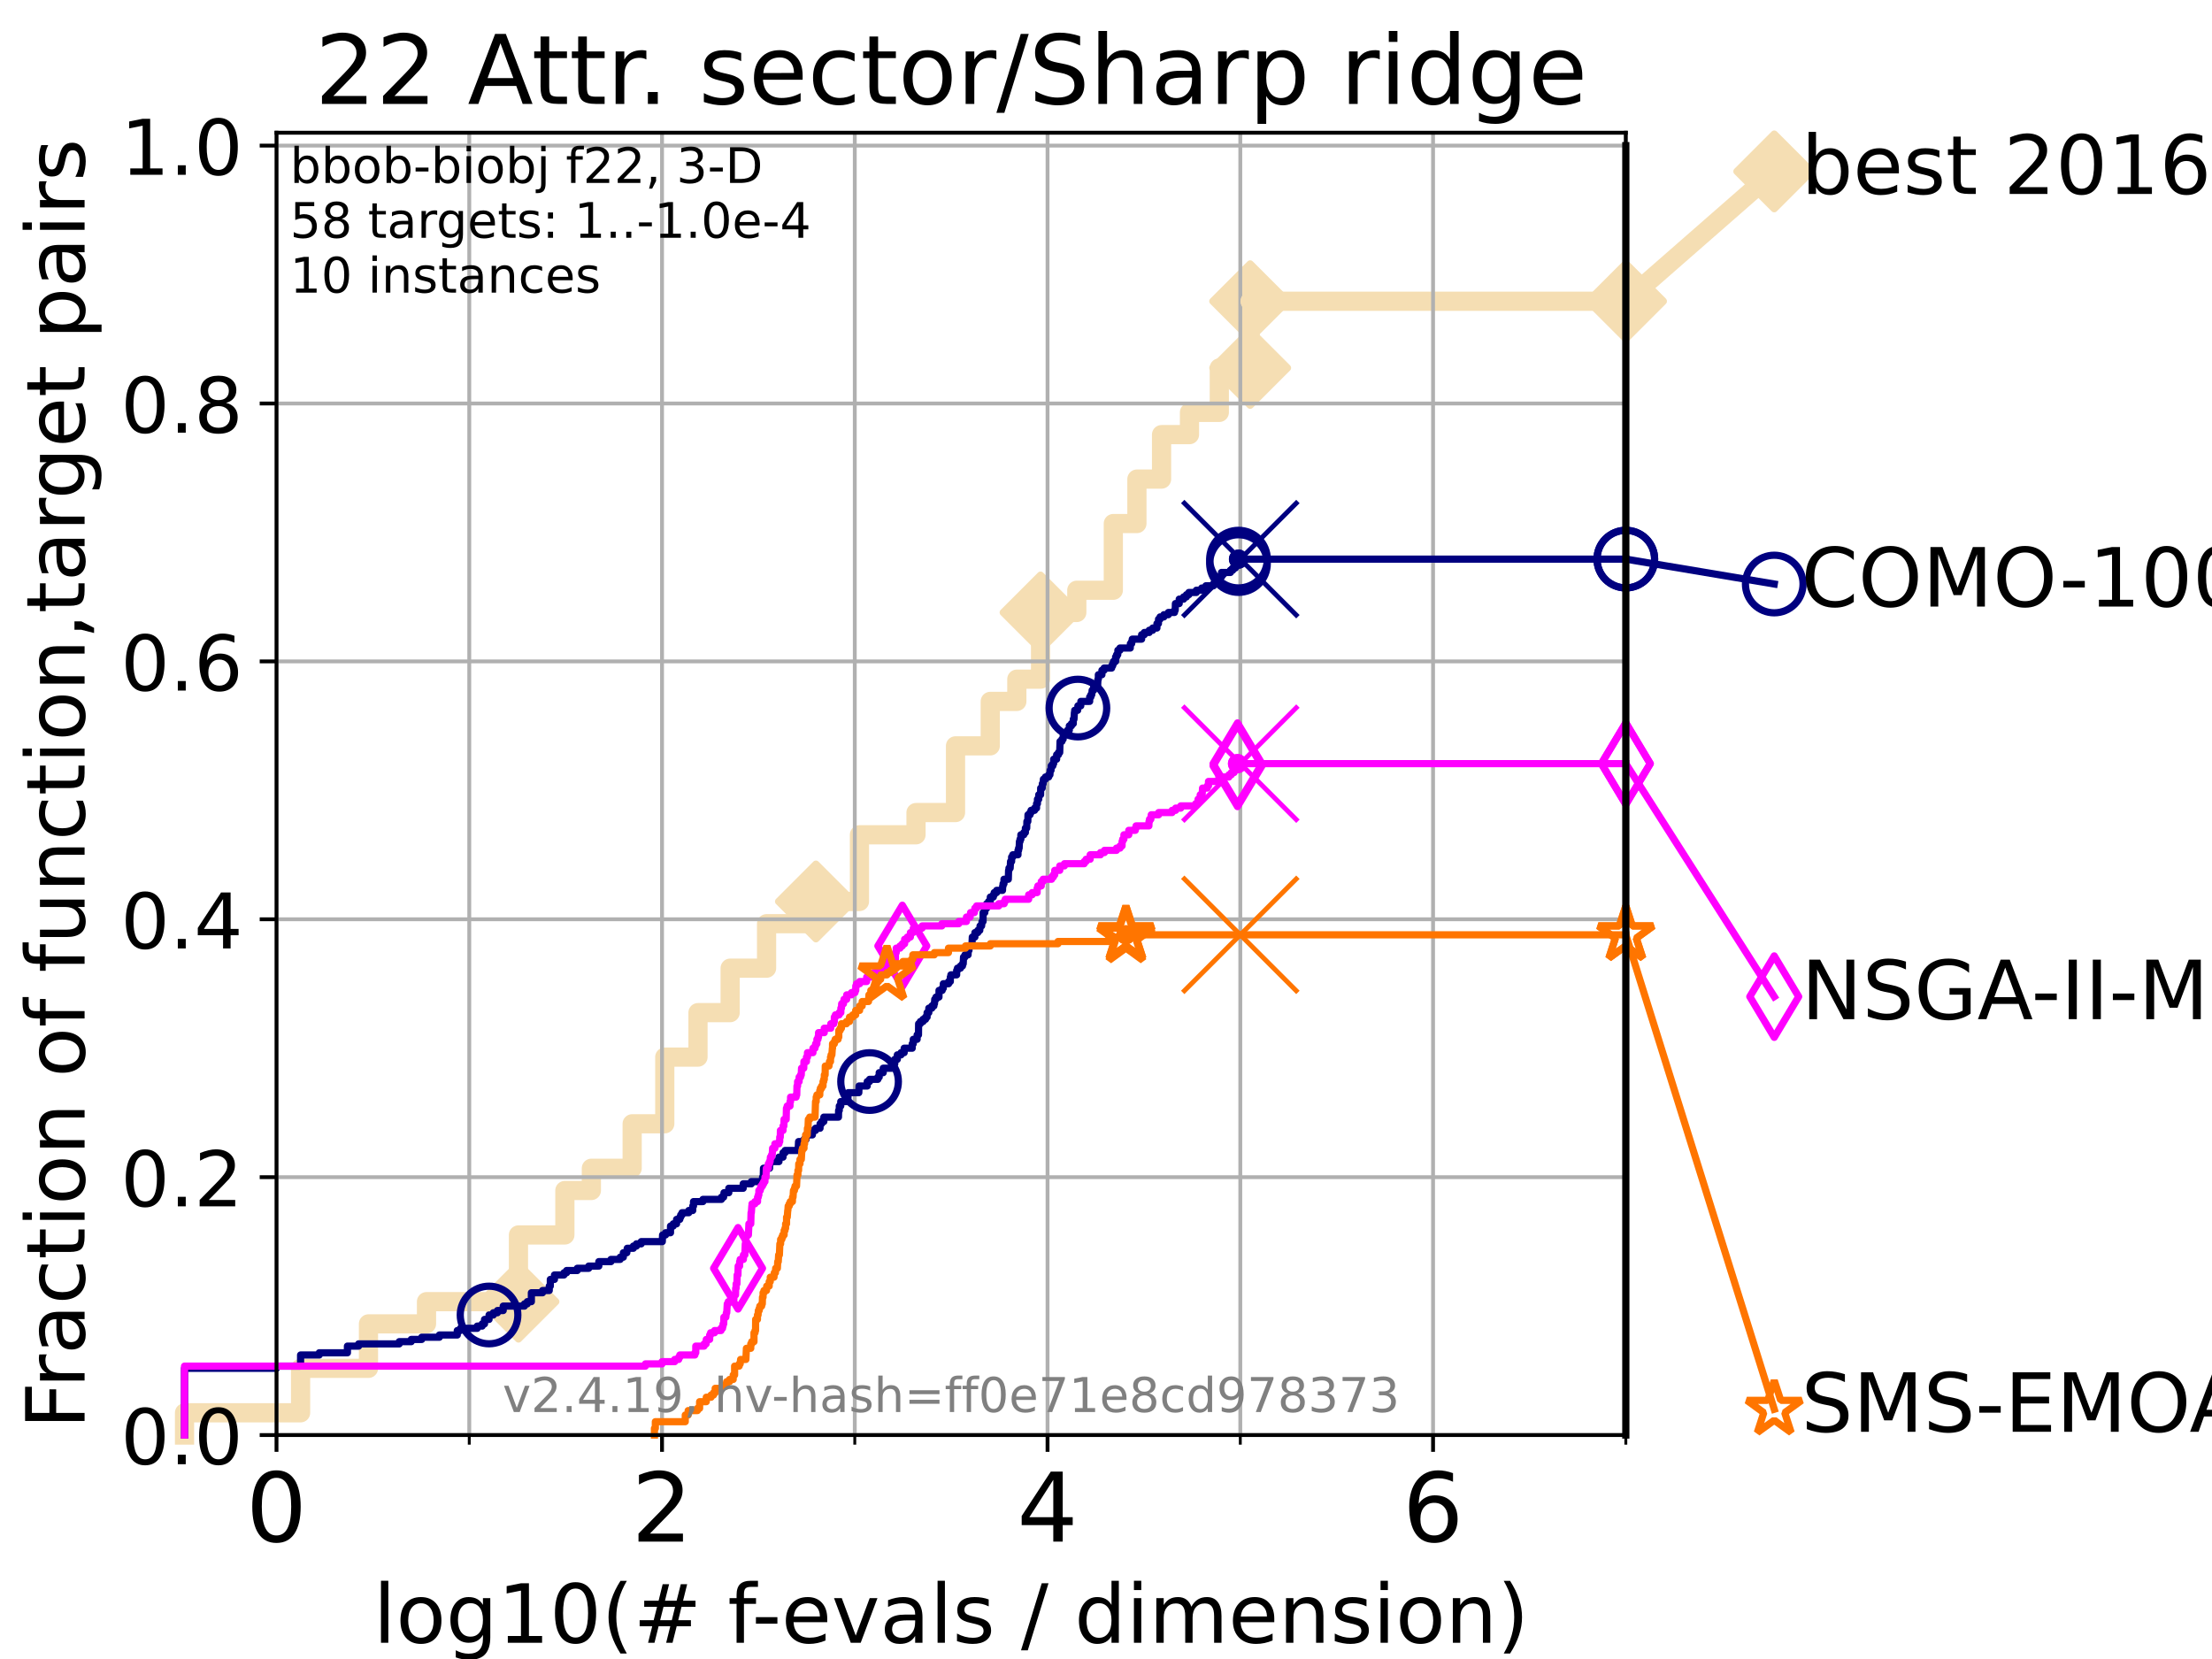 <?xml version="1.0" encoding="utf-8" standalone="no"?>
<!DOCTYPE svg PUBLIC "-//W3C//DTD SVG 1.1//EN"
  "http://www.w3.org/Graphics/SVG/1.1/DTD/svg11.dtd">
<!-- Created with matplotlib (https://matplotlib.org/) -->
<svg height="345.6pt" version="1.1" viewBox="0 0 460.8 345.6" width="460.8pt" xmlns="http://www.w3.org/2000/svg" xmlns:xlink="http://www.w3.org/1999/xlink">
 <defs>
  <style type="text/css">*{stroke-linecap:butt;stroke-linejoin:round;}</style>
 </defs>
 <g id="figure_1">
  <g id="patch_1">
   <path d="M 0 345.6 
L 460.8 345.6 
L 460.8 0 
L 0 0 
z
" style="fill:#ffffff;"/>
  </g>
  <g id="axes_1">
   <g id="patch_2">
    <path d="M 57.6 298.944 
L 338.688 298.944 
L 338.688 27.648 
L 57.6 27.648 
z
" style="fill:#ffffff;"/>
   </g>
   <g id="line2d_1">
    <path d="M 38.441 298.944 
L 38.441 294.313 
L 62.617 294.313 
L 62.617 285.05 
L 76.759 285.05 
L 76.759 275.788 
L 88.847 275.788 
L 88.847 271.157 
L 108.006 271.157 
L 108.006 257.263 
L 117.673 257.263 
L 117.673 248.001 
L 123.193 248.001 
L 123.193 243.37 
L 131.691 243.37 
L 131.691 234.107 
L 138.483 234.107 
L 138.483 220.214 
L 145.403 220.214 
L 145.403 210.951 
L 152.104 210.951 
L 152.104 201.689 
L 159.692 201.689 
L 159.692 192.426 
L 169.972 192.426 
L 169.972 187.795 
L 179.039 187.795 
L 179.039 173.901 
L 190.824 173.901 
L 190.824 169.27 
L 199.052 169.27 
L 199.052 155.377 
L 206.29 155.377 
L 206.29 146.114 
L 211.824 146.114 
L 211.824 141.483 
L 216.766 141.483 
L 216.766 127.589 
L 224.316 127.589 
L 224.316 122.958 
L 231.924 122.958 
L 231.924 109.065 
L 236.838 109.065 
L 236.838 99.802 
L 241.972 99.802 
L 241.972 90.54 
L 247.791 90.54 
L 247.791 85.909 
L 254.005 85.909 
L 254.005 76.646 
L 260.434 76.646 
L 260.434 62.753 
L 338.688 62.753 
" style="fill:none;stroke:#f5deb3;stroke-linecap:square;stroke-width:4;"/>
   </g>
   <g id="line2d_2">
    <defs>
     <path d="M 0 7.778 
L 7.778 0 
L 0 -7.778 
L -7.778 0 
z
" id="ma323f8dfad" style="stroke:#f5deb3;stroke-linejoin:miter;stroke-width:1.5;"/>
    </defs>
    <g>
     <use style="fill:#f5deb3;stroke:#f5deb3;stroke-linejoin:miter;stroke-width:1.5;" x="108.006" xlink:href="#ma323f8dfad" y="271.157"/>
     <use style="fill:#f5deb3;stroke:#f5deb3;stroke-linejoin:miter;stroke-width:1.5;" x="169.972" xlink:href="#ma323f8dfad" y="187.795"/>
     <use style="fill:#f5deb3;stroke:#f5deb3;stroke-linejoin:miter;stroke-width:1.5;" x="216.766" xlink:href="#ma323f8dfad" y="127.589"/>
     <use style="fill:#f5deb3;stroke:#f5deb3;stroke-linejoin:miter;stroke-width:1.5;" x="260.434" xlink:href="#ma323f8dfad" y="76.646"/>
     <use style="fill:#f5deb3;stroke:#f5deb3;stroke-linejoin:miter;stroke-width:1.5;" x="260.434" xlink:href="#ma323f8dfad" y="62.753"/>
     <use style="fill:#f5deb3;stroke:#f5deb3;stroke-linejoin:miter;stroke-width:1.5;" x="338.688" xlink:href="#ma323f8dfad" y="62.753"/>
    </g>
   </g>
   <g id="line2d_3">
    <path style="fill:none;stroke:#f5deb3;stroke-linecap:square;stroke-width:4;"/>
    <g/>
   </g>
   <g id="line2d_4">
    <path d="M 338.688 62.753 
L 369.608 35.706 
" style="fill:none;stroke:#f5deb3;stroke-linecap:square;stroke-width:4;"/>
    <g>
     <use style="fill:#f5deb3;stroke:#f5deb3;stroke-linejoin:miter;stroke-width:1.5;" x="338.688" xlink:href="#ma323f8dfad" y="62.753"/>
     <use style="fill:#f5deb3;stroke:#f5deb3;stroke-linejoin:miter;stroke-width:1.5;" x="369.608" xlink:href="#ma323f8dfad" y="35.706"/>
    </g>
   </g>
   <g id="matplotlib.axis_1">
    <g id="xtick_1">
     <g id="line2d_5">
      <path clip-path="url(#pc475cb2e96)" d="M 57.6 298.944 
L 57.6 27.648 
" style="fill:none;stroke:#b0b0b0;stroke-linecap:square;stroke-width:0.8;"/>
     </g>
     <g id="line2d_6">
      <defs>
       <path d="M 0 0 
L 0 3.5 
" id="ma726a5d939" style="stroke:#000000;stroke-width:0.8;"/>
      </defs>
      <g>
       <use style="stroke:#000000;stroke-width:0.8;" x="57.6" xlink:href="#ma726a5d939" y="298.944"/>
      </g>
     </g>
     <g id="text_1">
      <!-- 0 -->
      <g transform="translate(51.237 321.141)scale(0.2 -0.2)">
       <defs>
        <path d="M 31.781 66.406 
Q 24.172 66.406 20.328 58.906 
Q 16.5 51.422 16.5 36.375 
Q 16.5 21.391 20.328 13.891 
Q 24.172 6.391 31.781 6.391 
Q 39.453 6.391 43.281 13.891 
Q 47.125 21.391 47.125 36.375 
Q 47.125 51.422 43.281 58.906 
Q 39.453 66.406 31.781 66.406 
z
M 31.781 74.219 
Q 44.047 74.219 50.516 64.516 
Q 56.984 54.828 56.984 36.375 
Q 56.984 17.969 50.516 8.266 
Q 44.047 -1.422 31.781 -1.422 
Q 19.531 -1.422 13.062 8.266 
Q 6.594 17.969 6.594 36.375 
Q 6.594 54.828 13.062 64.516 
Q 19.531 74.219 31.781 74.219 
z
" id="DejaVuSans-48"/>
       </defs>
       <use xlink:href="#DejaVuSans-48"/>
      </g>
     </g>
    </g>
    <g id="xtick_2">
     <g id="line2d_7">
      <path clip-path="url(#pc475cb2e96)" d="M 137.911 298.944 
L 137.911 27.648 
" style="fill:none;stroke:#b0b0b0;stroke-linecap:square;stroke-width:0.8;"/>
     </g>
     <g id="line2d_8">
      <g>
       <use style="stroke:#000000;stroke-width:0.8;" x="137.911" xlink:href="#ma726a5d939" y="298.944"/>
      </g>
     </g>
     <g id="text_2">
      <!-- 2 -->
      <g transform="translate(131.548 321.141)scale(0.2 -0.2)">
       <defs>
        <path d="M 19.188 8.297 
L 53.609 8.297 
L 53.609 0 
L 7.328 0 
L 7.328 8.297 
Q 12.938 14.109 22.625 23.891 
Q 32.328 33.688 34.812 36.531 
Q 39.547 41.844 41.422 45.531 
Q 43.312 49.219 43.312 52.781 
Q 43.312 58.594 39.234 62.25 
Q 35.156 65.922 28.609 65.922 
Q 23.969 65.922 18.812 64.312 
Q 13.672 62.703 7.812 59.422 
L 7.812 69.391 
Q 13.766 71.781 18.938 73 
Q 24.125 74.219 28.422 74.219 
Q 39.75 74.219 46.484 68.547 
Q 53.219 62.891 53.219 53.422 
Q 53.219 48.922 51.531 44.891 
Q 49.859 40.875 45.406 35.406 
Q 44.188 33.984 37.641 27.219 
Q 31.109 20.453 19.188 8.297 
z
" id="DejaVuSans-50"/>
       </defs>
       <use xlink:href="#DejaVuSans-50"/>
      </g>
     </g>
    </g>
    <g id="xtick_3">
     <g id="line2d_9">
      <path clip-path="url(#pc475cb2e96)" d="M 218.222 298.944 
L 218.222 27.648 
" style="fill:none;stroke:#b0b0b0;stroke-linecap:square;stroke-width:0.8;"/>
     </g>
     <g id="line2d_10">
      <g>
       <use style="stroke:#000000;stroke-width:0.8;" x="218.222" xlink:href="#ma726a5d939" y="298.944"/>
      </g>
     </g>
     <g id="text_3">
      <!-- 4 -->
      <g transform="translate(211.859 321.141)scale(0.2 -0.2)">
       <defs>
        <path d="M 37.797 64.312 
L 12.891 25.391 
L 37.797 25.391 
z
M 35.203 72.906 
L 47.609 72.906 
L 47.609 25.391 
L 58.016 25.391 
L 58.016 17.188 
L 47.609 17.188 
L 47.609 0 
L 37.797 0 
L 37.797 17.188 
L 4.891 17.188 
L 4.891 26.703 
z
" id="DejaVuSans-52"/>
       </defs>
       <use xlink:href="#DejaVuSans-52"/>
      </g>
     </g>
    </g>
    <g id="xtick_4">
     <g id="line2d_11">
      <path clip-path="url(#pc475cb2e96)" d="M 298.533 298.944 
L 298.533 27.648 
" style="fill:none;stroke:#b0b0b0;stroke-linecap:square;stroke-width:0.8;"/>
     </g>
     <g id="line2d_12">
      <g>
       <use style="stroke:#000000;stroke-width:0.8;" x="298.533" xlink:href="#ma726a5d939" y="298.944"/>
      </g>
     </g>
     <g id="text_4">
      <!-- 6 -->
      <g transform="translate(292.17 321.141)scale(0.2 -0.2)">
       <defs>
        <path d="M 33.016 40.375 
Q 26.375 40.375 22.484 35.828 
Q 18.609 31.297 18.609 23.391 
Q 18.609 15.531 22.484 10.953 
Q 26.375 6.391 33.016 6.391 
Q 39.656 6.391 43.531 10.953 
Q 47.406 15.531 47.406 23.391 
Q 47.406 31.297 43.531 35.828 
Q 39.656 40.375 33.016 40.375 
z
M 52.594 71.297 
L 52.594 62.312 
Q 48.875 64.062 45.094 64.984 
Q 41.312 65.922 37.594 65.922 
Q 27.828 65.922 22.672 59.328 
Q 17.531 52.734 16.797 39.406 
Q 19.672 43.656 24.016 45.922 
Q 28.375 48.188 33.594 48.188 
Q 44.578 48.188 50.953 41.516 
Q 57.328 34.859 57.328 23.391 
Q 57.328 12.156 50.688 5.359 
Q 44.047 -1.422 33.016 -1.422 
Q 20.359 -1.422 13.672 8.266 
Q 6.984 17.969 6.984 36.375 
Q 6.984 53.656 15.188 63.938 
Q 23.391 74.219 37.203 74.219 
Q 40.922 74.219 44.703 73.484 
Q 48.484 72.75 52.594 71.297 
z
" id="DejaVuSans-54"/>
       </defs>
       <use xlink:href="#DejaVuSans-54"/>
      </g>
     </g>
    </g>
    <g id="xtick_5">
     <g id="line2d_13">
      <path clip-path="url(#pc475cb2e96)" d="M 97.755 298.944 
L 97.755 27.648 
" style="fill:none;stroke:#b0b0b0;stroke-linecap:square;stroke-width:0.8;"/>
     </g>
     <g id="line2d_14">
      <defs>
       <path d="M 0 0 
L 0 2 
" id="ma9b388bdc3" style="stroke:#000000;stroke-width:0.6;"/>
      </defs>
      <g>
       <use style="stroke:#000000;stroke-width:0.6;" x="97.755" xlink:href="#ma9b388bdc3" y="298.944"/>
      </g>
     </g>
    </g>
    <g id="xtick_6">
     <g id="line2d_15">
      <path clip-path="url(#pc475cb2e96)" d="M 178.066 298.944 
L 178.066 27.648 
" style="fill:none;stroke:#b0b0b0;stroke-linecap:square;stroke-width:0.8;"/>
     </g>
     <g id="line2d_16">
      <g>
       <use style="stroke:#000000;stroke-width:0.6;" x="178.066" xlink:href="#ma9b388bdc3" y="298.944"/>
      </g>
     </g>
    </g>
    <g id="xtick_7">
     <g id="line2d_17">
      <path clip-path="url(#pc475cb2e96)" d="M 258.377 298.944 
L 258.377 27.648 
" style="fill:none;stroke:#b0b0b0;stroke-linecap:square;stroke-width:0.8;"/>
     </g>
     <g id="line2d_18">
      <g>
       <use style="stroke:#000000;stroke-width:0.6;" x="258.377" xlink:href="#ma9b388bdc3" y="298.944"/>
      </g>
     </g>
    </g>
    <g id="xtick_8">
     <g id="line2d_19">
      <path clip-path="url(#pc475cb2e96)" d="M 338.688 298.944 
L 338.688 27.648 
" style="fill:none;stroke:#b0b0b0;stroke-linecap:square;stroke-width:0.8;"/>
     </g>
     <g id="line2d_20">
      <g>
       <use style="stroke:#000000;stroke-width:0.6;" x="338.688" xlink:href="#ma9b388bdc3" y="298.944"/>
      </g>
     </g>
    </g>
    <g id="text_5">
     <!-- log10(# f-evals / dimension) -->
     <g transform="translate(77.764 342.218)scale(0.17 -0.17)">
      <defs>
       <path d="M 9.422 75.984 
L 18.406 75.984 
L 18.406 0 
L 9.422 0 
z
" id="DejaVuSans-108"/>
       <path d="M 30.609 48.391 
Q 23.391 48.391 19.188 42.75 
Q 14.984 37.109 14.984 27.297 
Q 14.984 17.484 19.156 11.844 
Q 23.344 6.203 30.609 6.203 
Q 37.797 6.203 41.984 11.859 
Q 46.188 17.531 46.188 27.297 
Q 46.188 37.016 41.984 42.703 
Q 37.797 48.391 30.609 48.391 
z
M 30.609 56 
Q 42.328 56 49.016 48.375 
Q 55.719 40.766 55.719 27.297 
Q 55.719 13.875 49.016 6.219 
Q 42.328 -1.422 30.609 -1.422 
Q 18.844 -1.422 12.172 6.219 
Q 5.516 13.875 5.516 27.297 
Q 5.516 40.766 12.172 48.375 
Q 18.844 56 30.609 56 
z
" id="DejaVuSans-111"/>
       <path d="M 45.406 27.984 
Q 45.406 37.75 41.375 43.109 
Q 37.359 48.484 30.078 48.484 
Q 22.859 48.484 18.828 43.109 
Q 14.797 37.75 14.797 27.984 
Q 14.797 18.266 18.828 12.891 
Q 22.859 7.516 30.078 7.516 
Q 37.359 7.516 41.375 12.891 
Q 45.406 18.266 45.406 27.984 
z
M 54.391 6.781 
Q 54.391 -7.172 48.188 -13.984 
Q 42 -20.797 29.203 -20.797 
Q 24.469 -20.797 20.266 -20.094 
Q 16.062 -19.391 12.109 -17.922 
L 12.109 -9.188 
Q 16.062 -11.328 19.922 -12.344 
Q 23.781 -13.375 27.781 -13.375 
Q 36.625 -13.375 41.016 -8.766 
Q 45.406 -4.156 45.406 5.172 
L 45.406 9.625 
Q 42.625 4.781 38.281 2.391 
Q 33.938 0 27.875 0 
Q 17.828 0 11.672 7.656 
Q 5.516 15.328 5.516 27.984 
Q 5.516 40.672 11.672 48.328 
Q 17.828 56 27.875 56 
Q 33.938 56 38.281 53.609 
Q 42.625 51.219 45.406 46.391 
L 45.406 54.688 
L 54.391 54.688 
z
" id="DejaVuSans-103"/>
       <path d="M 12.406 8.297 
L 28.516 8.297 
L 28.516 63.922 
L 10.984 60.406 
L 10.984 69.391 
L 28.422 72.906 
L 38.281 72.906 
L 38.281 8.297 
L 54.391 8.297 
L 54.391 0 
L 12.406 0 
z
" id="DejaVuSans-49"/>
       <path d="M 31 75.875 
Q 24.469 64.656 21.281 53.656 
Q 18.109 42.672 18.109 31.391 
Q 18.109 20.125 21.312 9.062 
Q 24.516 -2 31 -13.188 
L 23.188 -13.188 
Q 15.875 -1.703 12.234 9.375 
Q 8.594 20.453 8.594 31.391 
Q 8.594 42.281 12.203 53.312 
Q 15.828 64.359 23.188 75.875 
z
" id="DejaVuSans-40"/>
       <path d="M 51.125 44 
L 36.922 44 
L 32.812 27.688 
L 47.125 27.688 
z
M 43.797 71.781 
L 38.719 51.516 
L 52.984 51.516 
L 58.109 71.781 
L 65.922 71.781 
L 60.891 51.516 
L 76.125 51.516 
L 76.125 44 
L 58.984 44 
L 54.984 27.688 
L 70.516 27.688 
L 70.516 20.219 
L 53.078 20.219 
L 48 0 
L 40.188 0 
L 45.219 20.219 
L 30.906 20.219 
L 25.875 0 
L 18.016 0 
L 23.094 20.219 
L 7.719 20.219 
L 7.719 27.688 
L 24.906 27.688 
L 29 44 
L 13.281 44 
L 13.281 51.516 
L 30.906 51.516 
L 35.891 71.781 
z
" id="DejaVuSans-35"/>
       <path id="DejaVuSans-32"/>
       <path d="M 37.109 75.984 
L 37.109 68.5 
L 28.516 68.5 
Q 23.688 68.5 21.797 66.547 
Q 19.922 64.594 19.922 59.516 
L 19.922 54.688 
L 34.719 54.688 
L 34.719 47.703 
L 19.922 47.703 
L 19.922 0 
L 10.891 0 
L 10.891 47.703 
L 2.297 47.703 
L 2.297 54.688 
L 10.891 54.688 
L 10.891 58.5 
Q 10.891 67.625 15.141 71.797 
Q 19.391 75.984 28.609 75.984 
z
" id="DejaVuSans-102"/>
       <path d="M 4.891 31.391 
L 31.203 31.391 
L 31.203 23.391 
L 4.891 23.391 
z
" id="DejaVuSans-45"/>
       <path d="M 56.203 29.594 
L 56.203 25.203 
L 14.891 25.203 
Q 15.484 15.922 20.484 11.062 
Q 25.484 6.203 34.422 6.203 
Q 39.594 6.203 44.453 7.469 
Q 49.312 8.734 54.109 11.281 
L 54.109 2.781 
Q 49.266 0.734 44.188 -0.344 
Q 39.109 -1.422 33.891 -1.422 
Q 20.797 -1.422 13.156 6.188 
Q 5.516 13.812 5.516 26.812 
Q 5.516 40.234 12.766 48.109 
Q 20.016 56 32.328 56 
Q 43.359 56 49.781 48.891 
Q 56.203 41.797 56.203 29.594 
z
M 47.219 32.234 
Q 47.125 39.594 43.094 43.984 
Q 39.062 48.391 32.422 48.391 
Q 24.906 48.391 20.391 44.141 
Q 15.875 39.891 15.188 32.172 
z
" id="DejaVuSans-101"/>
       <path d="M 2.984 54.688 
L 12.5 54.688 
L 29.594 8.797 
L 46.688 54.688 
L 56.203 54.688 
L 35.688 0 
L 23.484 0 
z
" id="DejaVuSans-118"/>
       <path d="M 34.281 27.484 
Q 23.391 27.484 19.188 25 
Q 14.984 22.516 14.984 16.5 
Q 14.984 11.719 18.141 8.906 
Q 21.297 6.109 26.703 6.109 
Q 34.188 6.109 38.703 11.406 
Q 43.219 16.703 43.219 25.484 
L 43.219 27.484 
z
M 52.203 31.203 
L 52.203 0 
L 43.219 0 
L 43.219 8.297 
Q 40.141 3.328 35.547 0.953 
Q 30.953 -1.422 24.312 -1.422 
Q 15.922 -1.422 10.953 3.297 
Q 6 8.016 6 15.922 
Q 6 25.141 12.172 29.828 
Q 18.359 34.516 30.609 34.516 
L 43.219 34.516 
L 43.219 35.406 
Q 43.219 41.609 39.141 45 
Q 35.062 48.391 27.688 48.391 
Q 23 48.391 18.547 47.266 
Q 14.109 46.141 10.016 43.891 
L 10.016 52.203 
Q 14.938 54.109 19.578 55.047 
Q 24.219 56 28.609 56 
Q 40.484 56 46.344 49.844 
Q 52.203 43.703 52.203 31.203 
z
" id="DejaVuSans-97"/>
       <path d="M 44.281 53.078 
L 44.281 44.578 
Q 40.484 46.531 36.375 47.5 
Q 32.281 48.484 27.875 48.484 
Q 21.188 48.484 17.844 46.438 
Q 14.5 44.391 14.5 40.281 
Q 14.5 37.156 16.891 35.375 
Q 19.281 33.594 26.516 31.984 
L 29.594 31.297 
Q 39.156 29.25 43.188 25.516 
Q 47.219 21.781 47.219 15.094 
Q 47.219 7.469 41.188 3.016 
Q 35.156 -1.422 24.609 -1.422 
Q 20.219 -1.422 15.453 -0.562 
Q 10.688 0.297 5.422 2 
L 5.422 11.281 
Q 10.406 8.688 15.234 7.391 
Q 20.062 6.109 24.812 6.109 
Q 31.156 6.109 34.562 8.281 
Q 37.984 10.453 37.984 14.406 
Q 37.984 18.062 35.516 20.016 
Q 33.062 21.969 24.703 23.781 
L 21.578 24.516 
Q 13.234 26.266 9.516 29.906 
Q 5.812 33.547 5.812 39.891 
Q 5.812 47.609 11.281 51.797 
Q 16.75 56 26.812 56 
Q 31.781 56 36.172 55.266 
Q 40.578 54.547 44.281 53.078 
z
" id="DejaVuSans-115"/>
       <path d="M 25.391 72.906 
L 33.688 72.906 
L 8.297 -9.281 
L 0 -9.281 
z
" id="DejaVuSans-47"/>
       <path d="M 45.406 46.391 
L 45.406 75.984 
L 54.391 75.984 
L 54.391 0 
L 45.406 0 
L 45.406 8.203 
Q 42.578 3.328 38.25 0.953 
Q 33.938 -1.422 27.875 -1.422 
Q 17.969 -1.422 11.734 6.484 
Q 5.516 14.406 5.516 27.297 
Q 5.516 40.188 11.734 48.094 
Q 17.969 56 27.875 56 
Q 33.938 56 38.25 53.625 
Q 42.578 51.266 45.406 46.391 
z
M 14.797 27.297 
Q 14.797 17.391 18.875 11.75 
Q 22.953 6.109 30.078 6.109 
Q 37.203 6.109 41.297 11.75 
Q 45.406 17.391 45.406 27.297 
Q 45.406 37.203 41.297 42.844 
Q 37.203 48.484 30.078 48.484 
Q 22.953 48.484 18.875 42.844 
Q 14.797 37.203 14.797 27.297 
z
" id="DejaVuSans-100"/>
       <path d="M 9.422 54.688 
L 18.406 54.688 
L 18.406 0 
L 9.422 0 
z
M 9.422 75.984 
L 18.406 75.984 
L 18.406 64.594 
L 9.422 64.594 
z
" id="DejaVuSans-105"/>
       <path d="M 52 44.188 
Q 55.375 50.25 60.062 53.125 
Q 64.75 56 71.094 56 
Q 79.641 56 84.281 50.016 
Q 88.922 44.047 88.922 33.016 
L 88.922 0 
L 79.891 0 
L 79.891 32.719 
Q 79.891 40.578 77.094 44.375 
Q 74.312 48.188 68.609 48.188 
Q 61.625 48.188 57.562 43.547 
Q 53.516 38.922 53.516 30.906 
L 53.516 0 
L 44.484 0 
L 44.484 32.719 
Q 44.484 40.625 41.703 44.406 
Q 38.922 48.188 33.109 48.188 
Q 26.219 48.188 22.156 43.531 
Q 18.109 38.875 18.109 30.906 
L 18.109 0 
L 9.078 0 
L 9.078 54.688 
L 18.109 54.688 
L 18.109 46.188 
Q 21.188 51.219 25.484 53.609 
Q 29.781 56 35.688 56 
Q 41.656 56 45.828 52.969 
Q 50 49.953 52 44.188 
z
" id="DejaVuSans-109"/>
       <path d="M 54.891 33.016 
L 54.891 0 
L 45.906 0 
L 45.906 32.719 
Q 45.906 40.484 42.875 44.328 
Q 39.844 48.188 33.797 48.188 
Q 26.516 48.188 22.312 43.547 
Q 18.109 38.922 18.109 30.906 
L 18.109 0 
L 9.078 0 
L 9.078 54.688 
L 18.109 54.688 
L 18.109 46.188 
Q 21.344 51.125 25.703 53.562 
Q 30.078 56 35.797 56 
Q 45.219 56 50.047 50.172 
Q 54.891 44.344 54.891 33.016 
z
" id="DejaVuSans-110"/>
       <path d="M 8.016 75.875 
L 15.828 75.875 
Q 23.141 64.359 26.781 53.312 
Q 30.422 42.281 30.422 31.391 
Q 30.422 20.453 26.781 9.375 
Q 23.141 -1.703 15.828 -13.188 
L 8.016 -13.188 
Q 14.5 -2 17.703 9.062 
Q 20.906 20.125 20.906 31.391 
Q 20.906 42.672 17.703 53.656 
Q 14.5 64.656 8.016 75.875 
z
" id="DejaVuSans-41"/>
      </defs>
      <use xlink:href="#DejaVuSans-108"/>
      <use x="27.783" xlink:href="#DejaVuSans-111"/>
      <use x="88.965" xlink:href="#DejaVuSans-103"/>
      <use x="152.441" xlink:href="#DejaVuSans-49"/>
      <use x="216.064" xlink:href="#DejaVuSans-48"/>
      <use x="279.688" xlink:href="#DejaVuSans-40"/>
      <use x="318.701" xlink:href="#DejaVuSans-35"/>
      <use x="402.49" xlink:href="#DejaVuSans-32"/>
      <use x="434.277" xlink:href="#DejaVuSans-102"/>
      <use x="463.982" xlink:href="#DejaVuSans-45"/>
      <use x="500.066" xlink:href="#DejaVuSans-101"/>
      <use x="561.59" xlink:href="#DejaVuSans-118"/>
      <use x="620.77" xlink:href="#DejaVuSans-97"/>
      <use x="682.049" xlink:href="#DejaVuSans-108"/>
      <use x="709.832" xlink:href="#DejaVuSans-115"/>
      <use x="761.932" xlink:href="#DejaVuSans-32"/>
      <use x="793.719" xlink:href="#DejaVuSans-47"/>
      <use x="827.41" xlink:href="#DejaVuSans-32"/>
      <use x="859.197" xlink:href="#DejaVuSans-100"/>
      <use x="922.674" xlink:href="#DejaVuSans-105"/>
      <use x="950.457" xlink:href="#DejaVuSans-109"/>
      <use x="1047.869" xlink:href="#DejaVuSans-101"/>
      <use x="1109.393" xlink:href="#DejaVuSans-110"/>
      <use x="1172.771" xlink:href="#DejaVuSans-115"/>
      <use x="1224.871" xlink:href="#DejaVuSans-105"/>
      <use x="1252.654" xlink:href="#DejaVuSans-111"/>
      <use x="1313.836" xlink:href="#DejaVuSans-110"/>
      <use x="1377.215" xlink:href="#DejaVuSans-41"/>
     </g>
    </g>
   </g>
   <g id="matplotlib.axis_2">
    <g id="ytick_1">
     <g id="line2d_21">
      <path clip-path="url(#pc475cb2e96)" d="M 57.6 298.944 
L 338.688 298.944 
" style="fill:none;stroke:#b0b0b0;stroke-linecap:square;stroke-width:0.8;"/>
     </g>
     <g id="line2d_22">
      <defs>
       <path d="M 0 0 
L -3.5 0 
" id="m70f751ace6" style="stroke:#000000;stroke-width:0.8;"/>
      </defs>
      <g>
       <use style="stroke:#000000;stroke-width:0.8;" x="57.6" xlink:href="#m70f751ace6" y="298.944"/>
      </g>
     </g>
     <g id="text_6">
      <!-- 0.0 -->
      <g transform="translate(25.155 305.023)scale(0.16 -0.16)">
       <defs>
        <path d="M 10.688 12.406 
L 21 12.406 
L 21 0 
L 10.688 0 
z
" id="DejaVuSans-46"/>
       </defs>
       <use xlink:href="#DejaVuSans-48"/>
       <use x="63.623" xlink:href="#DejaVuSans-46"/>
       <use x="95.41" xlink:href="#DejaVuSans-48"/>
      </g>
     </g>
    </g>
    <g id="ytick_2">
     <g id="line2d_23">
      <path clip-path="url(#pc475cb2e96)" d="M 57.6 245.222 
L 338.688 245.222 
" style="fill:none;stroke:#b0b0b0;stroke-linecap:square;stroke-width:0.8;"/>
     </g>
     <g id="line2d_24">
      <g>
       <use style="stroke:#000000;stroke-width:0.8;" x="57.6" xlink:href="#m70f751ace6" y="245.222"/>
      </g>
     </g>
     <g id="text_7">
      <!-- 0.2 -->
      <g transform="translate(25.155 251.301)scale(0.16 -0.16)">
       <use xlink:href="#DejaVuSans-48"/>
       <use x="63.623" xlink:href="#DejaVuSans-46"/>
       <use x="95.41" xlink:href="#DejaVuSans-50"/>
      </g>
     </g>
    </g>
    <g id="ytick_3">
     <g id="line2d_25">
      <path clip-path="url(#pc475cb2e96)" d="M 57.6 191.5 
L 338.688 191.5 
" style="fill:none;stroke:#b0b0b0;stroke-linecap:square;stroke-width:0.8;"/>
     </g>
     <g id="line2d_26">
      <g>
       <use style="stroke:#000000;stroke-width:0.8;" x="57.6" xlink:href="#m70f751ace6" y="191.5"/>
      </g>
     </g>
     <g id="text_8">
      <!-- 0.4 -->
      <g transform="translate(25.155 197.579)scale(0.16 -0.16)">
       <use xlink:href="#DejaVuSans-48"/>
       <use x="63.623" xlink:href="#DejaVuSans-46"/>
       <use x="95.41" xlink:href="#DejaVuSans-52"/>
      </g>
     </g>
    </g>
    <g id="ytick_4">
     <g id="line2d_27">
      <path clip-path="url(#pc475cb2e96)" d="M 57.6 137.778 
L 338.688 137.778 
" style="fill:none;stroke:#b0b0b0;stroke-linecap:square;stroke-width:0.8;"/>
     </g>
     <g id="line2d_28">
      <g>
       <use style="stroke:#000000;stroke-width:0.8;" x="57.6" xlink:href="#m70f751ace6" y="137.778"/>
      </g>
     </g>
     <g id="text_9">
      <!-- 0.6 -->
      <g transform="translate(25.155 143.857)scale(0.16 -0.16)">
       <use xlink:href="#DejaVuSans-48"/>
       <use x="63.623" xlink:href="#DejaVuSans-46"/>
       <use x="95.41" xlink:href="#DejaVuSans-54"/>
      </g>
     </g>
    </g>
    <g id="ytick_5">
     <g id="line2d_29">
      <path clip-path="url(#pc475cb2e96)" d="M 57.6 84.056 
L 338.688 84.056 
" style="fill:none;stroke:#b0b0b0;stroke-linecap:square;stroke-width:0.8;"/>
     </g>
     <g id="line2d_30">
      <g>
       <use style="stroke:#000000;stroke-width:0.8;" x="57.6" xlink:href="#m70f751ace6" y="84.056"/>
      </g>
     </g>
     <g id="text_10">
      <!-- 0.8 -->
      <g transform="translate(25.155 90.135)scale(0.16 -0.16)">
       <defs>
        <path d="M 31.781 34.625 
Q 24.75 34.625 20.719 30.859 
Q 16.703 27.094 16.703 20.516 
Q 16.703 13.922 20.719 10.156 
Q 24.75 6.391 31.781 6.391 
Q 38.812 6.391 42.859 10.172 
Q 46.922 13.969 46.922 20.516 
Q 46.922 27.094 42.891 30.859 
Q 38.875 34.625 31.781 34.625 
z
M 21.922 38.812 
Q 15.578 40.375 12.031 44.719 
Q 8.5 49.078 8.5 55.328 
Q 8.5 64.062 14.719 69.141 
Q 20.953 74.219 31.781 74.219 
Q 42.672 74.219 48.875 69.141 
Q 55.078 64.062 55.078 55.328 
Q 55.078 49.078 51.531 44.719 
Q 48 40.375 41.703 38.812 
Q 48.828 37.156 52.797 32.312 
Q 56.781 27.484 56.781 20.516 
Q 56.781 9.906 50.312 4.234 
Q 43.844 -1.422 31.781 -1.422 
Q 19.734 -1.422 13.25 4.234 
Q 6.781 9.906 6.781 20.516 
Q 6.781 27.484 10.781 32.312 
Q 14.797 37.156 21.922 38.812 
z
M 18.312 54.391 
Q 18.312 48.734 21.844 45.562 
Q 25.391 42.391 31.781 42.391 
Q 38.141 42.391 41.719 45.562 
Q 45.312 48.734 45.312 54.391 
Q 45.312 60.062 41.719 63.234 
Q 38.141 66.406 31.781 66.406 
Q 25.391 66.406 21.844 63.234 
Q 18.312 60.062 18.312 54.391 
z
" id="DejaVuSans-56"/>
       </defs>
       <use xlink:href="#DejaVuSans-48"/>
       <use x="63.623" xlink:href="#DejaVuSans-46"/>
       <use x="95.41" xlink:href="#DejaVuSans-56"/>
      </g>
     </g>
    </g>
    <g id="ytick_6">
     <g id="line2d_31">
      <path clip-path="url(#pc475cb2e96)" d="M 57.6 30.334 
L 338.688 30.334 
" style="fill:none;stroke:#b0b0b0;stroke-linecap:square;stroke-width:0.8;"/>
     </g>
     <g id="line2d_32">
      <g>
       <use style="stroke:#000000;stroke-width:0.8;" x="57.6" xlink:href="#m70f751ace6" y="30.334"/>
      </g>
     </g>
     <g id="text_11">
      <!-- 1.0 -->
      <g transform="translate(25.155 36.413)scale(0.16 -0.16)">
       <use xlink:href="#DejaVuSans-49"/>
       <use x="63.623" xlink:href="#DejaVuSans-46"/>
       <use x="95.41" xlink:href="#DejaVuSans-48"/>
      </g>
     </g>
    </g>
    <g id="text_12">
     <!-- Fraction of function,target pairs -->
     <g transform="translate(17.62 297.681)rotate(-90)scale(0.17 -0.17)">
      <defs>
       <path d="M 9.812 72.906 
L 51.703 72.906 
L 51.703 64.594 
L 19.672 64.594 
L 19.672 43.109 
L 48.578 43.109 
L 48.578 34.812 
L 19.672 34.812 
L 19.672 0 
L 9.812 0 
z
" id="DejaVuSans-70"/>
       <path d="M 41.109 46.297 
Q 39.594 47.172 37.812 47.578 
Q 36.031 48 33.891 48 
Q 26.266 48 22.188 43.047 
Q 18.109 38.094 18.109 28.812 
L 18.109 0 
L 9.078 0 
L 9.078 54.688 
L 18.109 54.688 
L 18.109 46.188 
Q 20.953 51.172 25.484 53.578 
Q 30.031 56 36.531 56 
Q 37.453 56 38.578 55.875 
Q 39.703 55.766 41.062 55.516 
z
" id="DejaVuSans-114"/>
       <path d="M 48.781 52.594 
L 48.781 44.188 
Q 44.969 46.297 41.141 47.344 
Q 37.312 48.391 33.406 48.391 
Q 24.656 48.391 19.812 42.844 
Q 14.984 37.312 14.984 27.297 
Q 14.984 17.281 19.812 11.734 
Q 24.656 6.203 33.406 6.203 
Q 37.312 6.203 41.141 7.25 
Q 44.969 8.297 48.781 10.406 
L 48.781 2.094 
Q 45.016 0.344 40.984 -0.531 
Q 36.969 -1.422 32.422 -1.422 
Q 20.062 -1.422 12.781 6.344 
Q 5.516 14.109 5.516 27.297 
Q 5.516 40.672 12.859 48.328 
Q 20.219 56 33.016 56 
Q 37.156 56 41.109 55.141 
Q 45.062 54.297 48.781 52.594 
z
" id="DejaVuSans-99"/>
       <path d="M 18.312 70.219 
L 18.312 54.688 
L 36.812 54.688 
L 36.812 47.703 
L 18.312 47.703 
L 18.312 18.016 
Q 18.312 11.328 20.141 9.422 
Q 21.969 7.516 27.594 7.516 
L 36.812 7.516 
L 36.812 0 
L 27.594 0 
Q 17.188 0 13.234 3.875 
Q 9.281 7.766 9.281 18.016 
L 9.281 47.703 
L 2.688 47.703 
L 2.688 54.688 
L 9.281 54.688 
L 9.281 70.219 
z
" id="DejaVuSans-116"/>
       <path d="M 8.5 21.578 
L 8.5 54.688 
L 17.484 54.688 
L 17.484 21.922 
Q 17.484 14.156 20.5 10.266 
Q 23.531 6.391 29.594 6.391 
Q 36.859 6.391 41.078 11.031 
Q 45.312 15.672 45.312 23.688 
L 45.312 54.688 
L 54.297 54.688 
L 54.297 0 
L 45.312 0 
L 45.312 8.406 
Q 42.047 3.422 37.719 1 
Q 33.406 -1.422 27.688 -1.422 
Q 18.266 -1.422 13.375 4.438 
Q 8.5 10.297 8.5 21.578 
z
M 31.109 56 
z
" id="DejaVuSans-117"/>
       <path d="M 11.719 12.406 
L 22.016 12.406 
L 22.016 4 
L 14.016 -11.625 
L 7.719 -11.625 
L 11.719 4 
z
" id="DejaVuSans-44"/>
       <path d="M 18.109 8.203 
L 18.109 -20.797 
L 9.078 -20.797 
L 9.078 54.688 
L 18.109 54.688 
L 18.109 46.391 
Q 20.953 51.266 25.266 53.625 
Q 29.594 56 35.594 56 
Q 45.562 56 51.781 48.094 
Q 58.016 40.188 58.016 27.297 
Q 58.016 14.406 51.781 6.484 
Q 45.562 -1.422 35.594 -1.422 
Q 29.594 -1.422 25.266 0.953 
Q 20.953 3.328 18.109 8.203 
z
M 48.688 27.297 
Q 48.688 37.203 44.609 42.844 
Q 40.531 48.484 33.406 48.484 
Q 26.266 48.484 22.188 42.844 
Q 18.109 37.203 18.109 27.297 
Q 18.109 17.391 22.188 11.75 
Q 26.266 6.109 33.406 6.109 
Q 40.531 6.109 44.609 11.75 
Q 48.688 17.391 48.688 27.297 
z
" id="DejaVuSans-112"/>
      </defs>
      <use xlink:href="#DejaVuSans-70"/>
      <use x="50.27" xlink:href="#DejaVuSans-114"/>
      <use x="91.383" xlink:href="#DejaVuSans-97"/>
      <use x="152.662" xlink:href="#DejaVuSans-99"/>
      <use x="207.643" xlink:href="#DejaVuSans-116"/>
      <use x="246.852" xlink:href="#DejaVuSans-105"/>
      <use x="274.635" xlink:href="#DejaVuSans-111"/>
      <use x="335.816" xlink:href="#DejaVuSans-110"/>
      <use x="399.195" xlink:href="#DejaVuSans-32"/>
      <use x="430.982" xlink:href="#DejaVuSans-111"/>
      <use x="492.164" xlink:href="#DejaVuSans-102"/>
      <use x="527.369" xlink:href="#DejaVuSans-32"/>
      <use x="559.156" xlink:href="#DejaVuSans-102"/>
      <use x="594.361" xlink:href="#DejaVuSans-117"/>
      <use x="657.74" xlink:href="#DejaVuSans-110"/>
      <use x="721.119" xlink:href="#DejaVuSans-99"/>
      <use x="776.1" xlink:href="#DejaVuSans-116"/>
      <use x="815.309" xlink:href="#DejaVuSans-105"/>
      <use x="843.092" xlink:href="#DejaVuSans-111"/>
      <use x="904.273" xlink:href="#DejaVuSans-110"/>
      <use x="967.652" xlink:href="#DejaVuSans-44"/>
      <use x="999.439" xlink:href="#DejaVuSans-116"/>
      <use x="1038.648" xlink:href="#DejaVuSans-97"/>
      <use x="1099.928" xlink:href="#DejaVuSans-114"/>
      <use x="1139.291" xlink:href="#DejaVuSans-103"/>
      <use x="1202.768" xlink:href="#DejaVuSans-101"/>
      <use x="1264.291" xlink:href="#DejaVuSans-116"/>
      <use x="1303.5" xlink:href="#DejaVuSans-32"/>
      <use x="1335.287" xlink:href="#DejaVuSans-112"/>
      <use x="1398.764" xlink:href="#DejaVuSans-97"/>
      <use x="1460.043" xlink:href="#DejaVuSans-105"/>
      <use x="1487.826" xlink:href="#DejaVuSans-114"/>
      <use x="1528.939" xlink:href="#DejaVuSans-115"/>
     </g>
    </g>
   </g>
   <g id="line2d_33">
    <defs>
     <path d="M 0 1.5 
C 0.398 1.5 0.779 1.342 1.061 1.061 
C 1.342 0.779 1.5 0.398 1.5 0 
C 1.5 -0.398 1.342 -0.779 1.061 -1.061 
C 0.779 -1.342 0.398 -1.5 0 -1.5 
C -0.398 -1.5 -0.779 -1.342 -1.061 -1.061 
C -1.342 -0.779 -1.5 -0.398 -1.5 0 
C -1.5 0.398 -1.342 0.779 -1.061 1.061 
C -0.779 1.342 -0.398 1.5 0 1.5 
z
" id="m22d014e569" style="stroke:#f5deb3;"/>
    </defs>
    <g>
     <use style="fill:#f5deb3;stroke:#f5deb3;" x="260.434" xlink:href="#m22d014e569" y="62.753"/>
     <use style="fill:#f5deb3;stroke:#f5deb3;" x="260.434" xlink:href="#m22d014e569" y="62.753"/>
    </g>
   </g>
   <g id="line2d_34">
    <defs>
     <path d="M 0 1.5 
C 0.398 1.5 0.779 1.342 1.061 1.061 
C 1.342 0.779 1.5 0.398 1.5 0 
C 1.5 -0.398 1.342 -0.779 1.061 -1.061 
C 0.779 -1.342 0.398 -1.5 0 -1.5 
C -0.398 -1.5 -0.779 -1.342 -1.061 -1.061 
C -1.342 -0.779 -1.5 -0.398 -1.5 0 
C -1.5 0.398 -1.342 0.779 -1.061 1.061 
C -0.779 1.342 -0.398 1.5 0 1.5 
z
" id="m7e38b53cd1" style="stroke:#000080;"/>
    </defs>
    <g>
     <use style="fill:#000080;stroke:#000080;" x="258.001" xlink:href="#m7e38b53cd1" y="116.475"/>
     <use style="fill:#000080;stroke:#000080;" x="258.001" xlink:href="#m7e38b53cd1" y="116.475"/>
    </g>
   </g>
   <g id="line2d_35">
    <path d="M 38.441 298.944 
L 38.441 285.05 
L 57.6 285.05 
L 57.6 284.587 
L 62.617 284.587 
L 62.617 282.272 
L 66.508 282.272 
L 66.508 281.809 
L 72.376 281.809 
L 72.376 280.419 
L 74.705 280.419 
L 74.705 279.956 
L 83.172 279.956 
L 83.172 279.493 
L 85.667 279.493 
L 85.667 279.03 
L 87.85 279.03 
L 87.85 278.567 
L 91.535 278.567 
L 91.535 278.104 
L 95.26 278.104 
L 95.26 277.177 
L 95.918 277.177 
L 95.918 276.714 
L 99.418 276.714 
L 99.418 276.251 
L 100.444 276.251 
L 100.444 275.788 
L 100.935 275.788 
L 100.935 274.862 
L 101.878 274.862 
L 101.878 273.935 
L 102.772 273.935 
L 102.772 273.472 
L 103.623 273.472 
L 103.623 273.009 
L 104.826 273.009 
L 104.826 272.083 
L 109.252 272.083 
L 109.252 271.62 
L 109.843 271.62 
L 109.843 271.157 
L 110.694 271.157 
L 110.694 269.304 
L 113.023 269.304 
L 113.023 268.841 
L 114.419 268.841 
L 114.419 267.915 
L 114.641 267.915 
L 114.641 266.526 
L 115.502 266.526 
L 115.502 265.599 
L 117.486 265.599 
L 117.486 265.136 
L 118.04 265.136 
L 118.04 264.673 
L 120.255 264.673 
L 120.255 264.21 
L 122.643 264.21 
L 122.643 263.747 
L 124.744 263.747 
L 124.744 262.821 
L 127.272 262.821 
L 127.272 262.357 
L 129.195 262.357 
L 129.195 261.894 
L 129.853 261.894 
L 129.853 260.968 
L 130.576 260.968 
L 130.665 260.042 
L 131.938 260.042 
L 131.938 259.579 
L 132.581 259.579 
L 132.581 259.116 
L 133.578 259.116 
L 133.578 258.653 
L 137.969 258.653 
L 138.027 257.263 
L 138.651 257.263 
L 138.651 256.8 
L 139.678 256.8 
L 139.678 255.411 
L 140.247 255.411 
L 140.247 254.948 
L 140.944 254.948 
L 140.944 254.021 
L 141.615 254.021 
L 141.615 253.558 
L 141.802 253.558 
L 141.802 253.095 
L 142.079 253.095 
L 142.079 252.632 
L 143.486 252.632 
L 143.486 252.169 
L 144.31 252.169 
L 144.31 251.243 
L 144.471 251.243 
L 144.471 250.316 
L 146.431 250.316 
L 146.431 249.853 
L 150.287 249.853 
L 150.287 249.39 
L 150.739 249.39 
L 150.822 248.464 
L 151.819 248.464 
L 151.819 247.538 
L 154.819 247.538 
L 154.819 246.611 
L 156.519 246.611 
L 156.519 246.148 
L 158.82 246.148 
L 158.855 245.222 
L 158.994 245.222 
L 159.046 243.37 
L 160.314 243.37 
L 160.314 242.443 
L 160.458 242.443 
L 160.458 241.98 
L 162.275 241.98 
L 162.275 241.054 
L 163.117 241.054 
L 163.117 240.128 
L 163.55 240.128 
L 163.55 239.665 
L 166.255 239.665 
L 166.358 237.812 
L 167.502 237.812 
L 167.502 237.349 
L 167.923 237.349 
L 167.923 236.423 
L 169.235 236.423 
L 169.235 235.496 
L 169.888 235.496 
L 169.888 235.033 
L 170.829 235.033 
L 170.829 234.107 
L 171.134 234.107 
L 171.134 233.644 
L 171.62 233.644 
L 171.62 232.718 
L 174.669 232.718 
L 174.697 231.328 
L 174.838 231.328 
L 174.838 230.402 
L 175.143 230.402 
L 175.143 229.476 
L 176.6 229.476 
L 176.7 227.623 
L 178.906 227.623 
L 178.956 226.234 
L 180.66 226.234 
L 180.66 225.308 
L 181.149 225.308 
L 181.149 224.845 
L 182.868 224.845 
L 182.868 224.382 
L 183.153 224.382 
L 183.153 223.455 
L 183.988 223.455 
L 183.988 222.529 
L 185.825 222.529 
L 185.825 222.066 
L 186.194 222.066 
L 186.194 221.603 
L 186.397 221.603 
L 186.397 220.677 
L 186.929 220.677 
L 186.929 219.75 
L 187.702 219.75 
L 187.702 219.287 
L 188.356 219.287 
L 188.356 218.361 
L 190.032 218.361 
L 190.032 217.435 
L 190.25 217.435 
L 190.25 216.509 
L 191.055 216.509 
L 191.055 215.582 
L 191.337 215.582 
L 191.364 213.267 
L 191.721 213.267 
L 191.721 212.804 
L 192.288 212.804 
L 192.288 212.34 
L 192.808 212.34 
L 192.808 211.877 
L 193.132 211.877 
L 193.132 210.951 
L 193.486 210.951 
L 193.486 210.025 
L 194.115 210.025 
L 194.115 209.562 
L 194.545 209.562 
L 194.545 209.099 
L 194.669 209.099 
L 194.723 208.172 
L 194.985 208.172 
L 194.985 207.709 
L 195.604 207.709 
L 195.612 206.32 
L 196.28 206.32 
L 196.28 205.857 
L 196.509 205.857 
L 196.509 204.931 
L 197.614 204.931 
L 197.614 204.467 
L 197.971 204.467 
L 197.971 203.541 
L 198.087 203.541 
L 198.087 203.078 
L 199.29 203.078 
L 199.29 202.152 
L 199.456 202.152 
L 199.456 201.689 
L 200.085 201.689 
L 200.085 201.226 
L 200.503 201.226 
L 200.503 200.762 
L 200.657 200.762 
L 200.72 199.373 
L 201.023 199.373 
L 201.023 198.91 
L 201.665 198.91 
L 201.701 197.984 
L 201.857 197.984 
L 201.857 197.057 
L 202.469 197.057 
L 202.549 195.205 
L 203.089 195.205 
L 203.089 194.279 
L 203.698 194.279 
L 203.698 193.816 
L 204.105 193.816 
L 204.16 192.889 
L 204.486 192.889 
L 204.577 191.963 
L 204.787 191.963 
L 204.798 190.111 
L 205.15 190.111 
L 205.223 189.184 
L 205.55 189.184 
L 205.55 188.258 
L 205.943 188.258 
L 205.943 187.795 
L 206.29 187.795 
L 206.3 186.869 
L 206.925 186.869 
L 206.925 186.406 
L 207.111 186.406 
L 207.111 185.943 
L 207.615 185.943 
L 207.615 185.479 
L 208.839 185.479 
L 208.879 184.553 
L 208.956 184.553 
L 208.956 184.09 
L 209.147 184.09 
L 209.147 183.164 
L 210.051 183.164 
L 210.106 181.311 
L 210.185 181.311 
L 210.185 180.848 
L 210.435 180.848 
L 210.514 179.459 
L 210.737 179.459 
L 210.737 178.533 
L 210.975 178.533 
L 210.975 178.07 
L 212.065 178.07 
L 212.065 177.143 
L 212.192 177.143 
L 212.192 176.68 
L 212.305 176.68 
L 212.367 175.291 
L 212.49 175.291 
L 212.49 174.828 
L 212.662 174.828 
L 212.662 173.901 
L 213.274 173.901 
L 213.274 173.438 
L 213.605 173.438 
L 213.605 172.512 
L 213.882 172.512 
L 213.92 171.123 
L 214.116 171.123 
L 214.148 169.733 
L 214.574 169.733 
L 214.574 169.27 
L 214.789 169.27 
L 214.789 168.807 
L 215.52 168.807 
L 215.52 168.344 
L 215.93 168.344 
L 215.93 167.418 
L 216.119 167.418 
L 216.119 166.492 
L 216.386 166.492 
L 216.386 165.565 
L 216.774 165.565 
L 216.791 164.176 
L 217.111 164.176 
L 217.141 163.25 
L 217.304 163.25 
L 217.357 162.323 
L 217.778 162.323 
L 217.778 161.86 
L 218.458 161.86 
L 218.458 161.397 
L 218.72 161.397 
L 218.766 160.471 
L 218.949 160.471 
L 218.98 159.545 
L 219.321 159.545 
L 219.321 159.082 
L 219.494 159.082 
L 219.494 158.155 
L 220.114 158.155 
L 220.114 157.229 
L 220.49 157.229 
L 220.49 156.766 
L 220.754 156.766 
L 220.829 154.45 
L 221.223 154.45 
L 221.223 153.987 
L 221.468 153.987 
L 221.504 153.061 
L 222.27 153.061 
L 222.362 152.135 
L 222.757 152.135 
L 222.757 151.209 
L 223.2 151.209 
L 223.2 150.745 
L 223.583 150.745 
L 223.583 149.819 
L 223.731 149.819 
L 223.818 148.43 
L 223.88 148.43 
L 223.88 147.967 
L 224.498 147.967 
L 224.547 147.04 
L 225.143 147.04 
L 225.163 146.114 
L 226.998 146.114 
L 226.998 145.188 
L 227.247 145.188 
L 227.247 144.725 
L 227.431 144.725 
L 227.513 143.799 
L 227.826 143.799 
L 227.826 142.872 
L 228.651 142.872 
L 228.723 141.483 
L 228.808 141.483 
L 228.808 140.557 
L 229.551 140.557 
L 229.551 139.631 
L 229.999 139.631 
L 229.999 139.167 
L 231.577 139.167 
L 231.577 138.704 
L 231.785 138.704 
L 231.785 138.241 
L 231.98 138.241 
L 231.98 137.778 
L 232.397 137.778 
L 232.397 136.852 
L 232.604 136.852 
L 232.604 136.389 
L 232.846 136.389 
L 232.875 135.462 
L 233.303 135.462 
L 233.303 134.999 
L 235.456 134.999 
L 235.479 134.073 
L 235.75 134.073 
L 235.75 133.61 
L 235.869 133.61 
L 235.869 133.147 
L 237.819 133.147 
L 237.819 132.221 
L 238.381 132.221 
L 238.381 131.757 
L 239.401 131.757 
L 239.401 131.294 
L 240.13 131.294 
L 240.13 130.831 
L 241.01 130.831 
L 241.01 129.905 
L 241.325 129.905 
L 241.344 128.979 
L 241.667 128.979 
L 241.667 128.516 
L 242.453 128.516 
L 242.453 128.053 
L 243.388 128.053 
L 243.388 127.589 
L 244.663 127.589 
L 244.663 127.126 
L 244.817 127.126 
L 244.86 125.737 
L 245.649 125.737 
L 245.649 124.811 
L 246.569 124.811 
L 246.569 124.348 
L 247.157 124.348 
L 247.157 123.884 
L 247.664 123.884 
L 247.664 123.421 
L 249.219 123.421 
L 249.219 122.958 
L 250.341 122.958 
L 250.341 122.495 
L 251.205 122.495 
L 251.205 122.032 
L 252.79 122.032 
L 252.79 121.569 
L 253.447 121.569 
L 253.447 120.643 
L 253.823 120.643 
L 253.823 120.179 
L 254.459 120.179 
L 254.459 119.253 
L 256.319 119.253 
L 256.319 118.79 
L 256.799 118.79 
L 256.799 118.327 
L 257.359 118.327 
L 257.359 117.401 
L 258.001 117.401 
L 258.001 116.475 
L 338.688 116.475 
L 338.688 116.475 
" style="fill:none;stroke:#000080;stroke-linecap:square;stroke-width:1.5;"/>
   </g>
   <g id="line2d_36">
    <defs>
     <path d="M 0 6 
C 1.591 6 3.117 5.368 4.243 4.243 
C 5.368 3.117 6 1.591 6 0 
C 6 -1.591 5.368 -3.117 4.243 -4.243 
C 3.117 -5.368 1.591 -6 0 -6 
C -1.591 -6 -3.117 -5.368 -4.243 -4.243 
C -5.368 -3.117 -6 -1.591 -6 0 
C -6 1.591 -5.368 3.117 -4.243 4.243 
C -3.117 5.368 -1.591 6 0 6 
z
" id="mdd866be6a5" style="stroke:#000080;stroke-width:1.5;"/>
    </defs>
    <g>
     <use style="fill-opacity:0;stroke:#000080;stroke-width:1.5;" x="101.878" xlink:href="#mdd866be6a5" y="273.935"/>
     <use style="fill-opacity:0;stroke:#000080;stroke-width:1.5;" x="181.149" xlink:href="#mdd866be6a5" y="225.308"/>
     <use style="fill-opacity:0;stroke:#000080;stroke-width:1.5;" x="224.547" xlink:href="#mdd866be6a5" y="147.504"/>
     <use style="fill-opacity:0;stroke:#000080;stroke-width:1.5;" x="258.001" xlink:href="#mdd866be6a5" y="117.401"/>
     <use style="fill-opacity:0;stroke:#000080;stroke-width:1.5;" x="258.001" xlink:href="#mdd866be6a5" y="116.475"/>
     <use style="fill-opacity:0;stroke:#000080;stroke-width:1.5;" x="338.688" xlink:href="#mdd866be6a5" y="116.475"/>
    </g>
   </g>
   <g id="line2d_37">
    <path style="fill:none;stroke:#000080;stroke-linecap:square;stroke-width:1.5;"/>
    <g/>
   </g>
   <g id="line2d_38">
    <path clip-path="url(#pc475cb2e96)" d="M 258.378 116.475 
" style="fill:none;stroke:#000080;stroke-linecap:square;stroke-width:1.5;"/>
    <defs>
     <path d="M -12 12 
L 12 -12 
M -12 -12 
L 12 12 
" id="m374d4a4b85" style="stroke:#000080;"/>
    </defs>
    <g clip-path="url(#pc475cb2e96)">
     <use style="fill:#000080;stroke:#000080;" x="258.378" xlink:href="#m374d4a4b85" y="116.475"/>
    </g>
   </g>
   <g id="line2d_39">
    <defs>
     <path d="M 0 1.5 
C 0.398 1.5 0.779 1.342 1.061 1.061 
C 1.342 0.779 1.5 0.398 1.5 0 
C 1.5 -0.398 1.342 -0.779 1.061 -1.061 
C 0.779 -1.342 0.398 -1.5 0 -1.5 
C -0.398 -1.5 -0.779 -1.342 -1.061 -1.061 
C -1.342 -0.779 -1.5 -0.398 -1.5 0 
C -1.5 0.398 -1.342 0.779 -1.061 1.061 
C -0.779 1.342 -0.398 1.5 0 1.5 
z
" id="m00d4d932a7" style="stroke:#ff00ff;"/>
    </defs>
    <g>
     <use style="fill:#ff00ff;stroke:#ff00ff;" x="257.798" xlink:href="#m00d4d932a7" y="159.082"/>
     <use style="fill:#ff00ff;stroke:#ff00ff;" x="257.798" xlink:href="#m00d4d932a7" y="159.082"/>
    </g>
   </g>
   <g id="line2d_40">
    <path d="M 38.441 298.944 
L 38.441 284.587 
L 134.45 284.587 
L 134.45 284.124 
L 137.911 284.124 
L 137.911 283.661 
L 140.549 283.661 
L 140.549 283.198 
L 141.379 283.198 
L 141.379 282.735 
L 141.615 282.735 
L 141.615 282.272 
L 144.748 282.272 
L 144.748 281.809 
L 144.943 281.809 
L 144.943 280.419 
L 146.679 280.419 
L 146.679 279.956 
L 147.096 279.956 
L 147.13 279.03 
L 147.835 279.03 
L 147.835 278.104 
L 148.032 278.104 
L 148.032 277.64 
L 148.858 277.64 
L 148.858 277.177 
L 150.201 277.177 
L 150.201 276.714 
L 150.514 276.714 
L 150.514 276.251 
L 150.627 276.251 
L 150.627 275.788 
L 150.766 275.788 
L 150.794 274.399 
L 151.206 274.399 
L 151.314 273.472 
L 151.395 273.472 
L 151.502 271.62 
L 151.714 271.62 
L 151.714 271.157 
L 152.737 271.157 
L 152.737 270.694 
L 152.885 270.694 
L 152.885 269.767 
L 153.227 269.767 
L 153.251 268.378 
L 153.347 268.378 
L 153.347 267.452 
L 153.514 267.452 
L 153.562 265.599 
L 153.727 265.599 
L 153.774 263.747 
L 154.075 263.747 
L 154.075 262.821 
L 154.19 262.821 
L 154.19 262.357 
L 154.863 262.357 
L 154.863 261.431 
L 155.168 261.431 
L 155.254 259.116 
L 155.297 259.116 
L 155.404 257.726 
L 155.51 257.726 
L 155.51 257.263 
L 155.908 257.263 
L 156.011 254.948 
L 156.398 254.948 
L 156.459 252.632 
L 156.519 252.632 
L 156.618 251.243 
L 156.658 251.243 
L 156.658 250.779 
L 157.263 250.779 
L 157.263 250.316 
L 157.81 250.316 
L 157.81 249.39 
L 157.958 249.39 
L 157.958 248.927 
L 158.086 248.927 
L 158.086 248.001 
L 158.376 248.001 
L 158.376 247.538 
L 158.519 247.538 
L 158.519 247.075 
L 158.837 247.075 
L 158.837 246.611 
L 159.081 246.611 
L 159.081 246.148 
L 159.355 246.148 
L 159.355 245.222 
L 159.574 245.222 
L 159.641 243.37 
L 160.055 243.37 
L 160.055 242.443 
L 160.282 242.443 
L 160.282 241.98 
L 160.426 241.98 
L 160.49 241.054 
L 160.727 241.054 
L 160.727 240.591 
L 160.868 240.591 
L 160.946 239.201 
L 161.42 239.201 
L 161.42 238.275 
L 162.275 238.275 
L 162.275 237.812 
L 162.432 237.812 
L 162.432 236.886 
L 162.546 236.886 
L 162.574 235.496 
L 163.117 235.496 
L 163.117 234.57 
L 163.294 234.57 
L 163.335 233.181 
L 163.775 233.181 
L 163.828 230.865 
L 163.985 230.865 
L 163.985 230.402 
L 164.575 230.402 
L 164.575 229.476 
L 164.688 229.476 
L 164.688 228.55 
L 165.838 228.55 
L 165.838 228.087 
L 165.978 228.087 
L 166.025 226.234 
L 166.152 226.234 
L 166.152 225.308 
L 166.471 225.308 
L 166.471 224.382 
L 166.763 224.382 
L 166.763 223.918 
L 166.918 223.918 
L 166.973 222.529 
L 167.438 222.529 
L 167.471 221.14 
L 167.996 221.14 
L 167.996 220.214 
L 168.212 220.214 
L 168.212 219.287 
L 169.351 219.287 
L 169.351 218.361 
L 169.777 218.361 
L 169.777 217.898 
L 169.907 217.898 
L 169.907 217.435 
L 170.174 217.435 
L 170.174 216.509 
L 170.392 216.509 
L 170.392 216.045 
L 170.518 216.045 
L 170.518 215.119 
L 171.704 215.119 
L 171.704 214.193 
L 173.065 214.193 
L 173.065 213.267 
L 173.689 213.267 
L 173.689 212.804 
L 173.808 212.804 
L 173.808 211.877 
L 174.029 211.877 
L 174.029 211.414 
L 174.81 211.414 
L 174.81 210.951 
L 175.164 210.951 
L 175.164 210.025 
L 175.294 210.025 
L 175.334 209.099 
L 175.711 209.099 
L 175.711 208.635 
L 175.824 208.635 
L 175.824 208.172 
L 176.383 208.172 
L 176.383 207.246 
L 177.373 207.246 
L 177.373 206.783 
L 178.107 206.783 
L 178.107 206.32 
L 178.274 206.32 
L 178.274 205.394 
L 178.44 205.394 
L 178.44 204.931 
L 179.088 204.931 
L 179.088 204.467 
L 180.549 204.467 
L 180.549 203.541 
L 182.009 203.541 
L 182.009 202.615 
L 182.833 202.615 
L 182.833 202.152 
L 184.292 202.152 
L 184.353 200.762 
L 184.702 200.762 
L 184.702 200.299 
L 186.23 200.299 
L 186.23 199.836 
L 186.533 199.836 
L 186.544 198.447 
L 186.701 198.447 
L 186.701 197.521 
L 187.487 197.521 
L 187.487 197.057 
L 187.971 197.057 
L 187.971 196.594 
L 188.449 196.594 
L 188.449 195.668 
L 189.019 195.668 
L 189.019 195.205 
L 189.65 195.205 
L 189.65 194.279 
L 190.195 194.279 
L 190.261 193.353 
L 192.094 193.353 
L 192.094 192.889 
L 196.202 192.889 
L 196.202 192.426 
L 199.722 192.426 
L 199.722 191.963 
L 201.328 191.963 
L 201.328 191.037 
L 202.095 191.037 
L 202.184 190.111 
L 202.975 190.111 
L 203.079 189.184 
L 203.443 189.184 
L 203.443 188.721 
L 208.065 188.721 
L 208.065 188.258 
L 209.193 188.258 
L 209.193 187.795 
L 209.409 187.795 
L 209.409 187.332 
L 214.287 187.332 
L 214.287 186.406 
L 215.014 186.406 
L 215.014 185.943 
L 216.058 185.943 
L 216.058 185.016 
L 216.204 185.016 
L 216.204 184.553 
L 216.915 184.553 
L 216.915 183.627 
L 217.294 183.627 
L 217.294 183.164 
L 219.072 183.164 
L 219.072 182.701 
L 219.431 182.701 
L 219.431 182.238 
L 219.72 182.238 
L 219.72 181.311 
L 220.767 181.311 
L 220.767 180.385 
L 221.739 180.385 
L 221.739 179.922 
L 225.864 179.922 
L 225.864 179.459 
L 226.25 179.459 
L 226.25 178.996 
L 227.101 178.996 
L 227.101 178.07 
L 229.256 178.07 
L 229.256 177.606 
L 230.081 177.606 
L 230.081 177.143 
L 232.577 177.143 
L 232.577 176.68 
L 233.324 176.68 
L 233.324 176.217 
L 233.748 176.217 
L 233.748 175.291 
L 233.871 175.291 
L 233.871 174.828 
L 234.13 174.828 
L 234.13 173.901 
L 235.141 173.901 
L 235.141 172.975 
L 236.502 172.975 
L 236.502 172.512 
L 236.661 172.512 
L 236.661 172.049 
L 239.337 172.049 
L 239.36 171.123 
L 239.462 171.123 
L 239.462 170.66 
L 239.74 170.66 
L 239.824 169.733 
L 241.366 169.733 
L 241.366 169.27 
L 244.171 169.27 
L 244.171 168.807 
L 244.911 168.807 
L 244.911 168.344 
L 245.969 168.344 
L 245.969 167.881 
L 249.083 167.881 
L 249.083 167.418 
L 249.582 167.418 
L 249.582 166.492 
L 250.027 166.492 
L 250.027 165.565 
L 250.43 165.565 
L 250.513 164.176 
L 251.497 164.176 
L 251.497 163.713 
L 251.747 163.713 
L 251.747 162.787 
L 253.93 162.787 
L 253.93 161.86 
L 256.011 161.86 
L 256.011 161.397 
L 256.513 161.397 
L 256.513 160.934 
L 257.086 160.934 
L 257.105 159.545 
L 257.798 159.545 
L 257.798 159.082 
L 338.688 159.082 
L 338.688 159.082 
" style="fill:none;stroke:#ff00ff;stroke-linecap:square;stroke-width:1.5;"/>
   </g>
   <g id="line2d_41">
    <defs>
     <path d="M 0 8.485 
L 5.091 0 
L 0 -8.485 
L -5.091 0 
z
" id="m5ba3db07aa" style="stroke:#ff00ff;stroke-linejoin:miter;stroke-width:1.5;"/>
    </defs>
    <g>
     <use style="fill-opacity:0;stroke:#ff00ff;stroke-linejoin:miter;stroke-width:1.5;" x="153.75" xlink:href="#m5ba3db07aa" y="264.21"/>
     <use style="fill-opacity:0;stroke:#ff00ff;stroke-linejoin:miter;stroke-width:1.5;" x="187.971" xlink:href="#m5ba3db07aa" y="197.057"/>
     <use style="fill-opacity:0;stroke:#ff00ff;stroke-linejoin:miter;stroke-width:1.5;" x="257.798" xlink:href="#m5ba3db07aa" y="159.545"/>
     <use style="fill-opacity:0;stroke:#ff00ff;stroke-linejoin:miter;stroke-width:1.5;" x="257.798" xlink:href="#m5ba3db07aa" y="159.082"/>
     <use style="fill-opacity:0;stroke:#ff00ff;stroke-linejoin:miter;stroke-width:1.5;" x="338.688" xlink:href="#m5ba3db07aa" y="159.082"/>
    </g>
   </g>
   <g id="line2d_42">
    <path style="fill:none;stroke:#ff00ff;stroke-linecap:square;stroke-width:1.5;"/>
    <g/>
   </g>
   <g id="line2d_43">
    <path clip-path="url(#pc475cb2e96)" d="M 258.384 159.082 
" style="fill:none;stroke:#ff00ff;stroke-linecap:square;stroke-width:1.5;"/>
    <defs>
     <path d="M -12 12 
L 12 -12 
M -12 -12 
L 12 12 
" id="m25dd4b2abb" style="stroke:#ff00ff;"/>
    </defs>
    <g clip-path="url(#pc475cb2e96)">
     <use style="fill:#ff00ff;stroke:#ff00ff;" x="258.384" xlink:href="#m25dd4b2abb" y="159.082"/>
    </g>
   </g>
   <g id="line2d_44">
    <defs>
     <path d="M 0 1.5 
C 0.398 1.5 0.779 1.342 1.061 1.061 
C 1.342 0.779 1.5 0.398 1.5 0 
C 1.5 -0.398 1.342 -0.779 1.061 -1.061 
C 0.779 -1.342 0.398 -1.5 0 -1.5 
C -0.398 -1.5 -0.779 -1.342 -1.061 -1.061 
C -1.342 -0.779 -1.5 -0.398 -1.5 0 
C -1.5 0.398 -1.342 0.779 -1.061 1.061 
C -0.779 1.342 -0.398 1.5 0 1.5 
z
" id="mea5811d4f7" style="stroke:#ff7500;"/>
    </defs>
    <g>
     <use style="fill:#ff7500;stroke:#ff7500;" x="234.547" xlink:href="#mea5811d4f7" y="194.742"/>
     <use style="fill:#ff7500;stroke:#ff7500;" x="234.547" xlink:href="#mea5811d4f7" y="194.742"/>
    </g>
   </g>
   <g id="line2d_45">
    <path d="M 136.33 298.944 
L 136.33 297.555 
L 136.52 297.555 
L 136.52 296.165 
L 142.753 296.165 
L 142.753 294.776 
L 143.358 294.776 
L 143.358 293.85 
L 145.289 293.85 
L 145.289 293.387 
L 145.74 293.387 
L 145.74 291.997 
L 147.13 291.997 
L 147.13 291.071 
L 148.129 291.071 
L 148.129 290.608 
L 148.639 290.608 
L 148.639 290.145 
L 148.982 290.145 
L 148.982 289.218 
L 150.458 289.218 
L 150.458 288.755 
L 151.233 288.755 
L 151.233 288.292 
L 151.368 288.292 
L 151.368 287.829 
L 151.975 287.829 
L 151.975 287.366 
L 152.737 287.366 
L 152.737 286.44 
L 153.032 286.44 
L 153.032 284.587 
L 153.983 284.587 
L 153.983 284.124 
L 154.19 284.124 
L 154.281 283.198 
L 155.383 283.198 
L 155.489 280.882 
L 156.398 280.882 
L 156.398 279.956 
L 156.599 279.956 
L 156.599 279.493 
L 157.07 279.493 
L 157.07 277.64 
L 157.282 277.64 
L 157.282 277.177 
L 157.396 277.177 
L 157.415 274.862 
L 157.791 274.862 
L 157.791 273.935 
L 157.921 273.935 
L 157.976 273.009 
L 158.159 273.009 
L 158.159 272.546 
L 158.286 272.546 
L 158.286 272.083 
L 158.661 272.083 
L 158.661 271.62 
L 158.802 271.62 
L 158.837 270.231 
L 158.96 270.231 
L 158.96 269.304 
L 159.15 269.304 
L 159.15 268.841 
L 159.675 268.841 
L 159.725 267.915 
L 160.233 267.915 
L 160.233 266.989 
L 160.458 266.989 
L 160.458 266.062 
L 161.238 266.062 
L 161.299 265.136 
L 161.541 265.136 
L 161.586 264.21 
L 161.941 264.21 
L 162.014 262.821 
L 162.13 262.821 
L 162.203 261.431 
L 162.361 261.431 
L 162.461 259.116 
L 162.616 259.116 
L 162.616 258.189 
L 162.868 258.189 
L 162.868 257.726 
L 163.048 257.726 
L 163.048 257.263 
L 163.348 257.263 
L 163.348 256.337 
L 163.523 256.337 
L 163.523 255.874 
L 163.656 255.874 
L 163.656 254.948 
L 163.854 254.948 
L 163.854 253.558 
L 163.998 253.558 
L 164.102 252.169 
L 164.128 252.169 
L 164.192 251.243 
L 164.41 251.243 
L 164.41 250.779 
L 164.625 250.779 
L 164.625 250.316 
L 165.072 250.316 
L 165.096 249.39 
L 165.206 249.39 
L 165.291 248.001 
L 165.495 248.001 
L 165.495 247.538 
L 165.626 247.538 
L 165.626 247.075 
L 165.932 247.075 
L 166.036 244.759 
L 166.221 244.759 
L 166.221 243.833 
L 166.358 243.833 
L 166.392 242.443 
L 166.651 242.443 
L 166.651 241.517 
L 166.929 241.517 
L 167.038 239.665 
L 167.158 239.665 
L 167.158 239.201 
L 167.492 239.201 
L 167.492 238.275 
L 167.619 238.275 
L 167.63 237.349 
L 167.819 237.349 
L 167.819 236.423 
L 168.161 236.423 
L 168.202 235.033 
L 168.314 235.033 
L 168.395 233.181 
L 168.677 233.181 
L 168.677 232.718 
L 169.786 232.718 
L 169.888 229.476 
L 170.027 229.476 
L 170.027 228.55 
L 170.174 228.55 
L 170.174 228.087 
L 170.776 228.087 
L 170.776 227.16 
L 170.899 227.16 
L 170.899 226.697 
L 171.16 226.697 
L 171.16 226.234 
L 171.451 226.234 
L 171.451 225.308 
L 171.595 225.308 
L 171.595 224.845 
L 171.721 224.845 
L 171.721 223.918 
L 171.888 223.918 
L 171.921 222.066 
L 172.697 222.066 
L 172.792 221.14 
L 173.011 221.14 
L 173.011 220.214 
L 173.127 220.214 
L 173.127 219.75 
L 173.296 219.75 
L 173.395 218.361 
L 173.433 218.361 
L 173.433 217.435 
L 173.808 217.435 
L 173.808 216.972 
L 173.985 216.972 
L 173.985 216.509 
L 174.584 216.509 
L 174.584 216.045 
L 174.733 216.045 
L 174.74 214.656 
L 175.026 214.656 
L 175.026 214.193 
L 175.287 214.193 
L 175.287 213.267 
L 176.332 213.267 
L 176.332 212.804 
L 176.969 212.804 
L 176.969 211.877 
L 177.637 211.877 
L 177.637 211.414 
L 178.257 211.414 
L 178.257 210.488 
L 179.071 210.488 
L 179.071 209.562 
L 179.606 209.562 
L 179.606 208.635 
L 180.928 208.635 
L 181.017 207.246 
L 181.41 207.246 
L 181.41 206.32 
L 182 206.32 
L 182 205.857 
L 182.358 205.857 
L 182.358 205.394 
L 182.588 205.394 
L 182.588 204.467 
L 183.018 204.467 
L 183.018 204.004 
L 183.454 204.004 
L 183.514 203.078 
L 184.773 203.078 
L 184.773 202.615 
L 185.505 202.615 
L 185.505 202.152 
L 186.256 202.152 
L 186.256 201.689 
L 186.764 201.689 
L 186.764 200.762 
L 188.096 200.762 
L 188.096 200.299 
L 189.873 200.299 
L 189.873 199.836 
L 190.16 199.836 
L 190.16 198.91 
L 194.633 198.91 
L 194.633 198.447 
L 197.582 198.447 
L 197.582 197.521 
L 201.129 197.521 
L 201.129 197.057 
L 206.308 197.057 
L 206.308 196.594 
L 220.396 196.594 
L 220.396 196.131 
L 231.039 196.131 
L 231.039 195.205 
L 234.547 195.205 
L 234.547 194.742 
L 338.688 194.742 
L 338.688 194.742 
" style="fill:none;stroke:#ff7500;stroke-linecap:square;stroke-width:1.5;"/>
   </g>
   <g id="line2d_46">
    <defs>
     <path d="M 0 -6 
L -1.347 -1.854 
L -5.706 -1.854 
L -2.18 0.708 
L -3.527 4.854 
L -0 2.292 
L 3.527 4.854 
L 2.18 0.708 
L 5.706 -1.854 
L 1.347 -1.854 
z
" id="md4d0edd9d7" style="stroke:#ff7500;stroke-linejoin:bevel;stroke-width:1.5;"/>
    </defs>
    <g>
     <use style="fill-opacity:0;stroke:#ff7500;stroke-linejoin:bevel;stroke-width:1.5;" x="184.773" xlink:href="#md4d0edd9d7" y="203.078"/>
     <use style="fill-opacity:0;stroke:#ff7500;stroke-linejoin:bevel;stroke-width:1.5;" x="234.547" xlink:href="#md4d0edd9d7" y="195.205"/>
     <use style="fill-opacity:0;stroke:#ff7500;stroke-linejoin:bevel;stroke-width:1.5;" x="234.547" xlink:href="#md4d0edd9d7" y="194.742"/>
     <use style="fill-opacity:0;stroke:#ff7500;stroke-linejoin:bevel;stroke-width:1.5;" x="234.547" xlink:href="#md4d0edd9d7" y="194.742"/>
     <use style="fill-opacity:0;stroke:#ff7500;stroke-linejoin:bevel;stroke-width:1.5;" x="338.688" xlink:href="#md4d0edd9d7" y="194.742"/>
    </g>
   </g>
   <g id="line2d_47">
    <path style="fill:none;stroke:#ff7500;stroke-linecap:square;stroke-width:1.5;"/>
    <g/>
   </g>
   <g id="line2d_48">
    <path clip-path="url(#pc475cb2e96)" d="M 258.377 194.742 
" style="fill:none;stroke:#ff7500;stroke-linecap:square;stroke-width:1.5;"/>
    <defs>
     <path d="M -12 12 
L 12 -12 
M -12 -12 
L 12 12 
" id="mf65c693605" style="stroke:#ff7500;"/>
    </defs>
    <g clip-path="url(#pc475cb2e96)">
     <use style="fill:#ff7500;stroke:#ff7500;" x="258.377" xlink:href="#mf65c693605" y="194.742"/>
    </g>
   </g>
   <g id="line2d_49">
    <path d="M 338.688 194.742 
L 369.608 293.572 
" style="fill:none;stroke:#ff7500;stroke-linecap:square;stroke-width:1.5;"/>
    <g>
     <use style="fill-opacity:0;stroke:#ff7500;stroke-linejoin:bevel;stroke-width:1.5;" x="338.688" xlink:href="#md4d0edd9d7" y="194.742"/>
     <use style="fill-opacity:0;stroke:#ff7500;stroke-linejoin:bevel;stroke-width:1.5;" x="369.608" xlink:href="#md4d0edd9d7" y="293.572"/>
    </g>
   </g>
   <g id="line2d_50">
    <path d="M 338.688 159.082 
L 369.608 207.617 
" style="fill:none;stroke:#ff00ff;stroke-linecap:square;stroke-width:1.5;"/>
    <g>
     <use style="fill-opacity:0;stroke:#ff00ff;stroke-linejoin:miter;stroke-width:1.5;" x="338.688" xlink:href="#m5ba3db07aa" y="159.082"/>
     <use style="fill-opacity:0;stroke:#ff00ff;stroke-linejoin:miter;stroke-width:1.5;" x="369.608" xlink:href="#m5ba3db07aa" y="207.617"/>
    </g>
   </g>
   <g id="line2d_51">
    <path d="M 338.688 116.475 
L 369.608 121.661 
" style="fill:none;stroke:#000080;stroke-linecap:square;stroke-width:1.5;"/>
    <g>
     <use style="fill-opacity:0;stroke:#000080;stroke-width:1.5;" x="338.688" xlink:href="#mdd866be6a5" y="116.475"/>
     <use style="fill-opacity:0;stroke:#000080;stroke-width:1.5;" x="369.608" xlink:href="#mdd866be6a5" y="121.661"/>
    </g>
   </g>
   <g id="line2d_52">
    <path d="M 338.688 298.944 
L 338.688 30.334 
" style="fill:none;stroke:#000000;stroke-linecap:square;stroke-width:1.5;"/>
   </g>
   <g id="patch_3">
    <path d="M 57.6 298.944 
L 57.6 27.648 
" style="fill:none;stroke:#000000;stroke-linecap:square;stroke-linejoin:miter;stroke-width:0.8;"/>
   </g>
   <g id="patch_4">
    <path d="M 338.688 298.944 
L 338.688 27.648 
" style="fill:none;stroke:#000000;stroke-linecap:square;stroke-linejoin:miter;stroke-width:0.8;"/>
   </g>
   <g id="patch_5">
    <path d="M 57.6 298.944 
L 338.688 298.944 
" style="fill:none;stroke:#000000;stroke-linecap:square;stroke-linejoin:miter;stroke-width:0.8;"/>
   </g>
   <g id="patch_6">
    <path d="M 57.6 27.648 
L 338.688 27.648 
" style="fill:none;stroke:#000000;stroke-linecap:square;stroke-linejoin:miter;stroke-width:0.8;"/>
   </g>
   <g id="text_13">
    <!-- SMS-EMOA- -->
    <g transform="translate(375.229 298.263)scale(0.17 -0.17)">
     <defs>
      <path d="M 53.516 70.516 
L 53.516 60.891 
Q 47.906 63.578 42.922 64.891 
Q 37.938 66.219 33.297 66.219 
Q 25.25 66.219 20.875 63.094 
Q 16.5 59.969 16.5 54.203 
Q 16.5 49.359 19.406 46.891 
Q 22.312 44.438 30.422 42.922 
L 36.375 41.703 
Q 47.406 39.594 52.656 34.297 
Q 57.906 29 57.906 20.125 
Q 57.906 9.516 50.797 4.047 
Q 43.703 -1.422 29.984 -1.422 
Q 24.812 -1.422 18.969 -0.25 
Q 13.141 0.922 6.891 3.219 
L 6.891 13.375 
Q 12.891 10.016 18.656 8.297 
Q 24.422 6.594 29.984 6.594 
Q 38.422 6.594 43.016 9.906 
Q 47.609 13.234 47.609 19.391 
Q 47.609 24.75 44.312 27.781 
Q 41.016 30.812 33.5 32.328 
L 27.484 33.5 
Q 16.453 35.688 11.516 40.375 
Q 6.594 45.062 6.594 53.422 
Q 6.594 63.094 13.406 68.656 
Q 20.219 74.219 32.172 74.219 
Q 37.312 74.219 42.625 73.281 
Q 47.953 72.359 53.516 70.516 
z
" id="DejaVuSans-83"/>
      <path d="M 9.812 72.906 
L 24.516 72.906 
L 43.109 23.297 
L 61.812 72.906 
L 76.516 72.906 
L 76.516 0 
L 66.891 0 
L 66.891 64.016 
L 48.094 14.016 
L 38.188 14.016 
L 19.391 64.016 
L 19.391 0 
L 9.812 0 
z
" id="DejaVuSans-77"/>
      <path d="M 9.812 72.906 
L 55.906 72.906 
L 55.906 64.594 
L 19.672 64.594 
L 19.672 43.016 
L 54.391 43.016 
L 54.391 34.719 
L 19.672 34.719 
L 19.672 8.297 
L 56.781 8.297 
L 56.781 0 
L 9.812 0 
z
" id="DejaVuSans-69"/>
      <path d="M 39.406 66.219 
Q 28.656 66.219 22.328 58.203 
Q 16.016 50.203 16.016 36.375 
Q 16.016 22.609 22.328 14.594 
Q 28.656 6.594 39.406 6.594 
Q 50.141 6.594 56.422 14.594 
Q 62.703 22.609 62.703 36.375 
Q 62.703 50.203 56.422 58.203 
Q 50.141 66.219 39.406 66.219 
z
M 39.406 74.219 
Q 54.734 74.219 63.906 63.938 
Q 73.094 53.656 73.094 36.375 
Q 73.094 19.141 63.906 8.859 
Q 54.734 -1.422 39.406 -1.422 
Q 24.031 -1.422 14.812 8.828 
Q 5.609 19.094 5.609 36.375 
Q 5.609 53.656 14.812 63.938 
Q 24.031 74.219 39.406 74.219 
z
" id="DejaVuSans-79"/>
      <path d="M 34.188 63.188 
L 20.797 26.906 
L 47.609 26.906 
z
M 28.609 72.906 
L 39.797 72.906 
L 67.578 0 
L 57.328 0 
L 50.688 18.703 
L 17.828 18.703 
L 11.188 0 
L 0.781 0 
z
" id="DejaVuSans-65"/>
     </defs>
     <use xlink:href="#DejaVuSans-83"/>
     <use x="63.477" xlink:href="#DejaVuSans-77"/>
     <use x="149.756" xlink:href="#DejaVuSans-83"/>
     <use x="213.232" xlink:href="#DejaVuSans-45"/>
     <use x="249.316" xlink:href="#DejaVuSans-69"/>
     <use x="312.5" xlink:href="#DejaVuSans-77"/>
     <use x="398.779" xlink:href="#DejaVuSans-79"/>
     <use x="475.74" xlink:href="#DejaVuSans-65"/>
     <use x="541.898" xlink:href="#DejaVuSans-45"/>
    </g>
   </g>
   <g id="text_14">
    <!-- NSGA-II-M -->
    <g transform="translate(375.229 212.308)scale(0.17 -0.17)">
     <defs>
      <path d="M 9.812 72.906 
L 23.094 72.906 
L 55.422 11.922 
L 55.422 72.906 
L 64.984 72.906 
L 64.984 0 
L 51.703 0 
L 19.391 60.984 
L 19.391 0 
L 9.812 0 
z
" id="DejaVuSans-78"/>
      <path d="M 59.516 10.406 
L 59.516 29.984 
L 43.406 29.984 
L 43.406 38.094 
L 69.281 38.094 
L 69.281 6.781 
Q 63.578 2.734 56.688 0.656 
Q 49.812 -1.422 42 -1.422 
Q 24.906 -1.422 15.25 8.562 
Q 5.609 18.562 5.609 36.375 
Q 5.609 54.25 15.25 64.234 
Q 24.906 74.219 42 74.219 
Q 49.125 74.219 55.547 72.453 
Q 61.969 70.703 67.391 67.281 
L 67.391 56.781 
Q 61.922 61.422 55.766 63.766 
Q 49.609 66.109 42.828 66.109 
Q 29.438 66.109 22.719 58.641 
Q 16.016 51.172 16.016 36.375 
Q 16.016 21.625 22.719 14.156 
Q 29.438 6.688 42.828 6.688 
Q 48.047 6.688 52.141 7.594 
Q 56.25 8.5 59.516 10.406 
z
" id="DejaVuSans-71"/>
      <path d="M 9.812 72.906 
L 19.672 72.906 
L 19.672 0 
L 9.812 0 
z
" id="DejaVuSans-73"/>
     </defs>
     <use xlink:href="#DejaVuSans-78"/>
     <use x="74.805" xlink:href="#DejaVuSans-83"/>
     <use x="138.281" xlink:href="#DejaVuSans-71"/>
     <use x="215.771" xlink:href="#DejaVuSans-65"/>
     <use x="281.93" xlink:href="#DejaVuSans-45"/>
     <use x="318.014" xlink:href="#DejaVuSans-73"/>
     <use x="347.506" xlink:href="#DejaVuSans-73"/>
     <use x="376.998" xlink:href="#DejaVuSans-45"/>
     <use x="413.082" xlink:href="#DejaVuSans-77"/>
    </g>
   </g>
   <g id="text_15">
    <!-- COMO-100  -->
    <g transform="translate(375.229 126.352)scale(0.17 -0.17)">
     <defs>
      <path d="M 64.406 67.281 
L 64.406 56.891 
Q 59.422 61.531 53.781 63.812 
Q 48.141 66.109 41.797 66.109 
Q 29.297 66.109 22.656 58.469 
Q 16.016 50.828 16.016 36.375 
Q 16.016 21.969 22.656 14.328 
Q 29.297 6.688 41.797 6.688 
Q 48.141 6.688 53.781 8.984 
Q 59.422 11.281 64.406 15.922 
L 64.406 5.609 
Q 59.234 2.094 53.438 0.328 
Q 47.656 -1.422 41.219 -1.422 
Q 24.656 -1.422 15.125 8.703 
Q 5.609 18.844 5.609 36.375 
Q 5.609 53.953 15.125 64.078 
Q 24.656 74.219 41.219 74.219 
Q 47.75 74.219 53.531 72.484 
Q 59.328 70.75 64.406 67.281 
z
" id="DejaVuSans-67"/>
     </defs>
     <use xlink:href="#DejaVuSans-67"/>
     <use x="69.824" xlink:href="#DejaVuSans-79"/>
     <use x="148.535" xlink:href="#DejaVuSans-77"/>
     <use x="234.814" xlink:href="#DejaVuSans-79"/>
     <use x="316.275" xlink:href="#DejaVuSans-45"/>
     <use x="352.359" xlink:href="#DejaVuSans-49"/>
     <use x="415.982" xlink:href="#DejaVuSans-48"/>
     <use x="479.605" xlink:href="#DejaVuSans-48"/>
     <use x="543.229" xlink:href="#DejaVuSans-32"/>
    </g>
   </g>
   <g id="text_16">
    <!-- best 2016 -->
    <g transform="translate(375.229 40.397)scale(0.17 -0.17)">
     <defs>
      <path d="M 48.688 27.297 
Q 48.688 37.203 44.609 42.844 
Q 40.531 48.484 33.406 48.484 
Q 26.266 48.484 22.188 42.844 
Q 18.109 37.203 18.109 27.297 
Q 18.109 17.391 22.188 11.75 
Q 26.266 6.109 33.406 6.109 
Q 40.531 6.109 44.609 11.75 
Q 48.688 17.391 48.688 27.297 
z
M 18.109 46.391 
Q 20.953 51.266 25.266 53.625 
Q 29.594 56 35.594 56 
Q 45.562 56 51.781 48.094 
Q 58.016 40.188 58.016 27.297 
Q 58.016 14.406 51.781 6.484 
Q 45.562 -1.422 35.594 -1.422 
Q 29.594 -1.422 25.266 0.953 
Q 20.953 3.328 18.109 8.203 
L 18.109 0 
L 9.078 0 
L 9.078 75.984 
L 18.109 75.984 
z
" id="DejaVuSans-98"/>
     </defs>
     <use xlink:href="#DejaVuSans-98"/>
     <use x="63.477" xlink:href="#DejaVuSans-101"/>
     <use x="125" xlink:href="#DejaVuSans-115"/>
     <use x="177.1" xlink:href="#DejaVuSans-116"/>
     <use x="216.309" xlink:href="#DejaVuSans-32"/>
     <use x="248.096" xlink:href="#DejaVuSans-50"/>
     <use x="311.719" xlink:href="#DejaVuSans-48"/>
     <use x="375.342" xlink:href="#DejaVuSans-49"/>
     <use x="438.965" xlink:href="#DejaVuSans-54"/>
    </g>
   </g>
   <g id="text_17">
    <!-- bbob-biobj f22, 3-D -->
    <g transform="translate(60.411 38.111)scale(0.102 -0.102)">
     <defs>
      <path d="M 9.422 54.688 
L 18.406 54.688 
L 18.406 -0.984 
Q 18.406 -11.422 14.422 -16.109 
Q 10.453 -20.797 1.609 -20.797 
L -1.812 -20.797 
L -1.812 -13.188 
L 0.594 -13.188 
Q 5.719 -13.188 7.562 -10.812 
Q 9.422 -8.453 9.422 -0.984 
z
M 9.422 75.984 
L 18.406 75.984 
L 18.406 64.594 
L 9.422 64.594 
z
" id="DejaVuSans-106"/>
      <path d="M 40.578 39.312 
Q 47.656 37.797 51.625 33 
Q 55.609 28.219 55.609 21.188 
Q 55.609 10.406 48.188 4.484 
Q 40.766 -1.422 27.094 -1.422 
Q 22.516 -1.422 17.656 -0.516 
Q 12.797 0.391 7.625 2.203 
L 7.625 11.719 
Q 11.719 9.328 16.594 8.109 
Q 21.484 6.891 26.812 6.891 
Q 36.078 6.891 40.938 10.547 
Q 45.797 14.203 45.797 21.188 
Q 45.797 27.641 41.281 31.266 
Q 36.766 34.906 28.719 34.906 
L 20.219 34.906 
L 20.219 43.016 
L 29.109 43.016 
Q 36.375 43.016 40.234 45.922 
Q 44.094 48.828 44.094 54.297 
Q 44.094 59.906 40.109 62.906 
Q 36.141 65.922 28.719 65.922 
Q 24.656 65.922 20.016 65.031 
Q 15.375 64.156 9.812 62.312 
L 9.812 71.094 
Q 15.438 72.656 20.344 73.438 
Q 25.25 74.219 29.594 74.219 
Q 40.828 74.219 47.359 69.109 
Q 53.906 64.016 53.906 55.328 
Q 53.906 49.266 50.438 45.094 
Q 46.969 40.922 40.578 39.312 
z
" id="DejaVuSans-51"/>
      <path d="M 19.672 64.797 
L 19.672 8.109 
L 31.594 8.109 
Q 46.688 8.109 53.688 14.938 
Q 60.688 21.781 60.688 36.531 
Q 60.688 51.172 53.688 57.984 
Q 46.688 64.797 31.594 64.797 
z
M 9.812 72.906 
L 30.078 72.906 
Q 51.266 72.906 61.172 64.094 
Q 71.094 55.281 71.094 36.531 
Q 71.094 17.672 61.125 8.828 
Q 51.172 0 30.078 0 
L 9.812 0 
z
" id="DejaVuSans-68"/>
     </defs>
     <use xlink:href="#DejaVuSans-98"/>
     <use x="63.477" xlink:href="#DejaVuSans-98"/>
     <use x="126.953" xlink:href="#DejaVuSans-111"/>
     <use x="188.135" xlink:href="#DejaVuSans-98"/>
     <use x="251.611" xlink:href="#DejaVuSans-45"/>
     <use x="287.695" xlink:href="#DejaVuSans-98"/>
     <use x="351.172" xlink:href="#DejaVuSans-105"/>
     <use x="378.955" xlink:href="#DejaVuSans-111"/>
     <use x="440.137" xlink:href="#DejaVuSans-98"/>
     <use x="503.613" xlink:href="#DejaVuSans-106"/>
     <use x="531.396" xlink:href="#DejaVuSans-32"/>
     <use x="563.184" xlink:href="#DejaVuSans-102"/>
     <use x="598.389" xlink:href="#DejaVuSans-50"/>
     <use x="662.012" xlink:href="#DejaVuSans-50"/>
     <use x="725.635" xlink:href="#DejaVuSans-44"/>
     <use x="757.422" xlink:href="#DejaVuSans-32"/>
     <use x="789.209" xlink:href="#DejaVuSans-51"/>
     <use x="852.832" xlink:href="#DejaVuSans-45"/>
     <use x="888.916" xlink:href="#DejaVuSans-68"/>
    </g>
    <!-- 58 targets: 1..-1.0e-4 -->
    <g transform="translate(60.411 49.533)scale(0.102 -0.102)">
     <defs>
      <path d="M 10.797 72.906 
L 49.516 72.906 
L 49.516 64.594 
L 19.828 64.594 
L 19.828 46.734 
Q 21.969 47.469 24.109 47.828 
Q 26.266 48.188 28.422 48.188 
Q 40.625 48.188 47.75 41.5 
Q 54.891 34.812 54.891 23.391 
Q 54.891 11.625 47.562 5.094 
Q 40.234 -1.422 26.906 -1.422 
Q 22.312 -1.422 17.547 -0.641 
Q 12.797 0.141 7.719 1.703 
L 7.719 11.625 
Q 12.109 9.234 16.797 8.062 
Q 21.484 6.891 26.703 6.891 
Q 35.156 6.891 40.078 11.328 
Q 45.016 15.766 45.016 23.391 
Q 45.016 31 40.078 35.438 
Q 35.156 39.891 26.703 39.891 
Q 22.75 39.891 18.812 39.016 
Q 14.891 38.141 10.797 36.281 
z
" id="DejaVuSans-53"/>
      <path d="M 11.719 12.406 
L 22.016 12.406 
L 22.016 0 
L 11.719 0 
z
M 11.719 51.703 
L 22.016 51.703 
L 22.016 39.312 
L 11.719 39.312 
z
" id="DejaVuSans-58"/>
     </defs>
     <use xlink:href="#DejaVuSans-53"/>
     <use x="63.623" xlink:href="#DejaVuSans-56"/>
     <use x="127.246" xlink:href="#DejaVuSans-32"/>
     <use x="159.033" xlink:href="#DejaVuSans-116"/>
     <use x="198.242" xlink:href="#DejaVuSans-97"/>
     <use x="259.521" xlink:href="#DejaVuSans-114"/>
     <use x="298.885" xlink:href="#DejaVuSans-103"/>
     <use x="362.361" xlink:href="#DejaVuSans-101"/>
     <use x="423.885" xlink:href="#DejaVuSans-116"/>
     <use x="463.094" xlink:href="#DejaVuSans-115"/>
     <use x="515.193" xlink:href="#DejaVuSans-58"/>
     <use x="548.885" xlink:href="#DejaVuSans-32"/>
     <use x="580.672" xlink:href="#DejaVuSans-49"/>
     <use x="644.295" xlink:href="#DejaVuSans-46"/>
     <use x="676.082" xlink:href="#DejaVuSans-46"/>
     <use x="707.869" xlink:href="#DejaVuSans-45"/>
     <use x="743.953" xlink:href="#DejaVuSans-49"/>
     <use x="807.576" xlink:href="#DejaVuSans-46"/>
     <use x="839.363" xlink:href="#DejaVuSans-48"/>
     <use x="902.986" xlink:href="#DejaVuSans-101"/>
     <use x="964.51" xlink:href="#DejaVuSans-45"/>
     <use x="1000.594" xlink:href="#DejaVuSans-52"/>
    </g>
    <!-- 10 instances -->
    <g transform="translate(60.411 60.955)scale(0.102 -0.102)">
     <use xlink:href="#DejaVuSans-49"/>
     <use x="63.623" xlink:href="#DejaVuSans-48"/>
     <use x="127.246" xlink:href="#DejaVuSans-32"/>
     <use x="159.033" xlink:href="#DejaVuSans-105"/>
     <use x="186.816" xlink:href="#DejaVuSans-110"/>
     <use x="250.195" xlink:href="#DejaVuSans-115"/>
     <use x="302.295" xlink:href="#DejaVuSans-116"/>
     <use x="341.504" xlink:href="#DejaVuSans-97"/>
     <use x="402.783" xlink:href="#DejaVuSans-110"/>
     <use x="466.162" xlink:href="#DejaVuSans-99"/>
     <use x="521.143" xlink:href="#DejaVuSans-101"/>
     <use x="582.666" xlink:href="#DejaVuSans-115"/>
    </g>
   </g>
   <g id="text_18">
    <!-- v2.4.19, hv-hash=ff0e71e8cd978373 -->
    <g style="fill:#808080;" transform="translate(104.697 294.151)scale(0.1 -0.1)">
     <defs>
      <path d="M 10.984 1.516 
L 10.984 10.5 
Q 14.703 8.734 18.5 7.812 
Q 22.312 6.891 25.984 6.891 
Q 35.75 6.891 40.891 13.453 
Q 46.047 20.016 46.781 33.406 
Q 43.953 29.203 39.594 26.953 
Q 35.25 24.703 29.984 24.703 
Q 19.047 24.703 12.672 31.312 
Q 6.297 37.938 6.297 49.422 
Q 6.297 60.641 12.938 67.422 
Q 19.578 74.219 30.609 74.219 
Q 43.266 74.219 49.922 64.516 
Q 56.594 54.828 56.594 36.375 
Q 56.594 19.141 48.406 8.859 
Q 40.234 -1.422 26.422 -1.422 
Q 22.703 -1.422 18.891 -0.688 
Q 15.094 0.047 10.984 1.516 
z
M 30.609 32.422 
Q 37.25 32.422 41.125 36.953 
Q 45.016 41.5 45.016 49.422 
Q 45.016 57.281 41.125 61.844 
Q 37.25 66.406 30.609 66.406 
Q 23.969 66.406 20.094 61.844 
Q 16.219 57.281 16.219 49.422 
Q 16.219 41.5 20.094 36.953 
Q 23.969 32.422 30.609 32.422 
z
" id="DejaVuSans-57"/>
      <path d="M 54.891 33.016 
L 54.891 0 
L 45.906 0 
L 45.906 32.719 
Q 45.906 40.484 42.875 44.328 
Q 39.844 48.188 33.797 48.188 
Q 26.516 48.188 22.312 43.547 
Q 18.109 38.922 18.109 30.906 
L 18.109 0 
L 9.078 0 
L 9.078 75.984 
L 18.109 75.984 
L 18.109 46.188 
Q 21.344 51.125 25.703 53.562 
Q 30.078 56 35.797 56 
Q 45.219 56 50.047 50.172 
Q 54.891 44.344 54.891 33.016 
z
" id="DejaVuSans-104"/>
      <path d="M 10.594 45.406 
L 73.188 45.406 
L 73.188 37.203 
L 10.594 37.203 
z
M 10.594 25.484 
L 73.188 25.484 
L 73.188 17.188 
L 10.594 17.188 
z
" id="DejaVuSans-61"/>
      <path d="M 8.203 72.906 
L 55.078 72.906 
L 55.078 68.703 
L 28.609 0 
L 18.312 0 
L 43.219 64.594 
L 8.203 64.594 
z
" id="DejaVuSans-55"/>
     </defs>
     <use xlink:href="#DejaVuSans-118"/>
     <use x="59.18" xlink:href="#DejaVuSans-50"/>
     <use x="122.803" xlink:href="#DejaVuSans-46"/>
     <use x="154.59" xlink:href="#DejaVuSans-52"/>
     <use x="218.213" xlink:href="#DejaVuSans-46"/>
     <use x="250" xlink:href="#DejaVuSans-49"/>
     <use x="313.623" xlink:href="#DejaVuSans-57"/>
     <use x="377.246" xlink:href="#DejaVuSans-44"/>
     <use x="409.033" xlink:href="#DejaVuSans-32"/>
     <use x="440.82" xlink:href="#DejaVuSans-104"/>
     <use x="504.199" xlink:href="#DejaVuSans-118"/>
     <use x="560.754" xlink:href="#DejaVuSans-45"/>
     <use x="596.838" xlink:href="#DejaVuSans-104"/>
     <use x="660.217" xlink:href="#DejaVuSans-97"/>
     <use x="721.496" xlink:href="#DejaVuSans-115"/>
     <use x="773.596" xlink:href="#DejaVuSans-104"/>
     <use x="836.975" xlink:href="#DejaVuSans-61"/>
     <use x="920.764" xlink:href="#DejaVuSans-102"/>
     <use x="955.969" xlink:href="#DejaVuSans-102"/>
     <use x="991.174" xlink:href="#DejaVuSans-48"/>
     <use x="1054.797" xlink:href="#DejaVuSans-101"/>
     <use x="1116.32" xlink:href="#DejaVuSans-55"/>
     <use x="1179.943" xlink:href="#DejaVuSans-49"/>
     <use x="1243.566" xlink:href="#DejaVuSans-101"/>
     <use x="1305.09" xlink:href="#DejaVuSans-56"/>
     <use x="1368.713" xlink:href="#DejaVuSans-99"/>
     <use x="1423.693" xlink:href="#DejaVuSans-100"/>
     <use x="1487.17" xlink:href="#DejaVuSans-57"/>
     <use x="1550.793" xlink:href="#DejaVuSans-55"/>
     <use x="1614.416" xlink:href="#DejaVuSans-56"/>
     <use x="1678.039" xlink:href="#DejaVuSans-51"/>
     <use x="1741.662" xlink:href="#DejaVuSans-55"/>
     <use x="1805.285" xlink:href="#DejaVuSans-51"/>
    </g>
   </g>
   <g id="text_19">
    <!-- 22 Attr. sector/Sharp ridge -->
    <g transform="translate(65.61 21.648)scale(0.2 -0.2)">
     <use xlink:href="#DejaVuSans-50"/>
     <use x="63.623" xlink:href="#DejaVuSans-50"/>
     <use x="127.246" xlink:href="#DejaVuSans-32"/>
     <use x="159.033" xlink:href="#DejaVuSans-65"/>
     <use x="225.691" xlink:href="#DejaVuSans-116"/>
     <use x="264.9" xlink:href="#DejaVuSans-116"/>
     <use x="304.109" xlink:href="#DejaVuSans-114"/>
     <use x="336.098" xlink:href="#DejaVuSans-46"/>
     <use x="367.885" xlink:href="#DejaVuSans-32"/>
     <use x="399.672" xlink:href="#DejaVuSans-115"/>
     <use x="451.771" xlink:href="#DejaVuSans-101"/>
     <use x="513.295" xlink:href="#DejaVuSans-99"/>
     <use x="568.275" xlink:href="#DejaVuSans-116"/>
     <use x="607.484" xlink:href="#DejaVuSans-111"/>
     <use x="668.666" xlink:href="#DejaVuSans-114"/>
     <use x="709.779" xlink:href="#DejaVuSans-47"/>
     <use x="743.471" xlink:href="#DejaVuSans-83"/>
     <use x="806.947" xlink:href="#DejaVuSans-104"/>
     <use x="870.326" xlink:href="#DejaVuSans-97"/>
     <use x="931.605" xlink:href="#DejaVuSans-114"/>
     <use x="972.719" xlink:href="#DejaVuSans-112"/>
     <use x="1036.195" xlink:href="#DejaVuSans-32"/>
     <use x="1067.982" xlink:href="#DejaVuSans-114"/>
     <use x="1109.096" xlink:href="#DejaVuSans-105"/>
     <use x="1136.879" xlink:href="#DejaVuSans-100"/>
     <use x="1200.355" xlink:href="#DejaVuSans-103"/>
     <use x="1263.832" xlink:href="#DejaVuSans-101"/>
    </g>
   </g>
  </g>
 </g>
 <defs>
  <clipPath id="pc475cb2e96">
   <rect height="271.296" width="281.088" x="57.6" y="27.648"/>
  </clipPath>
 </defs>
</svg>

